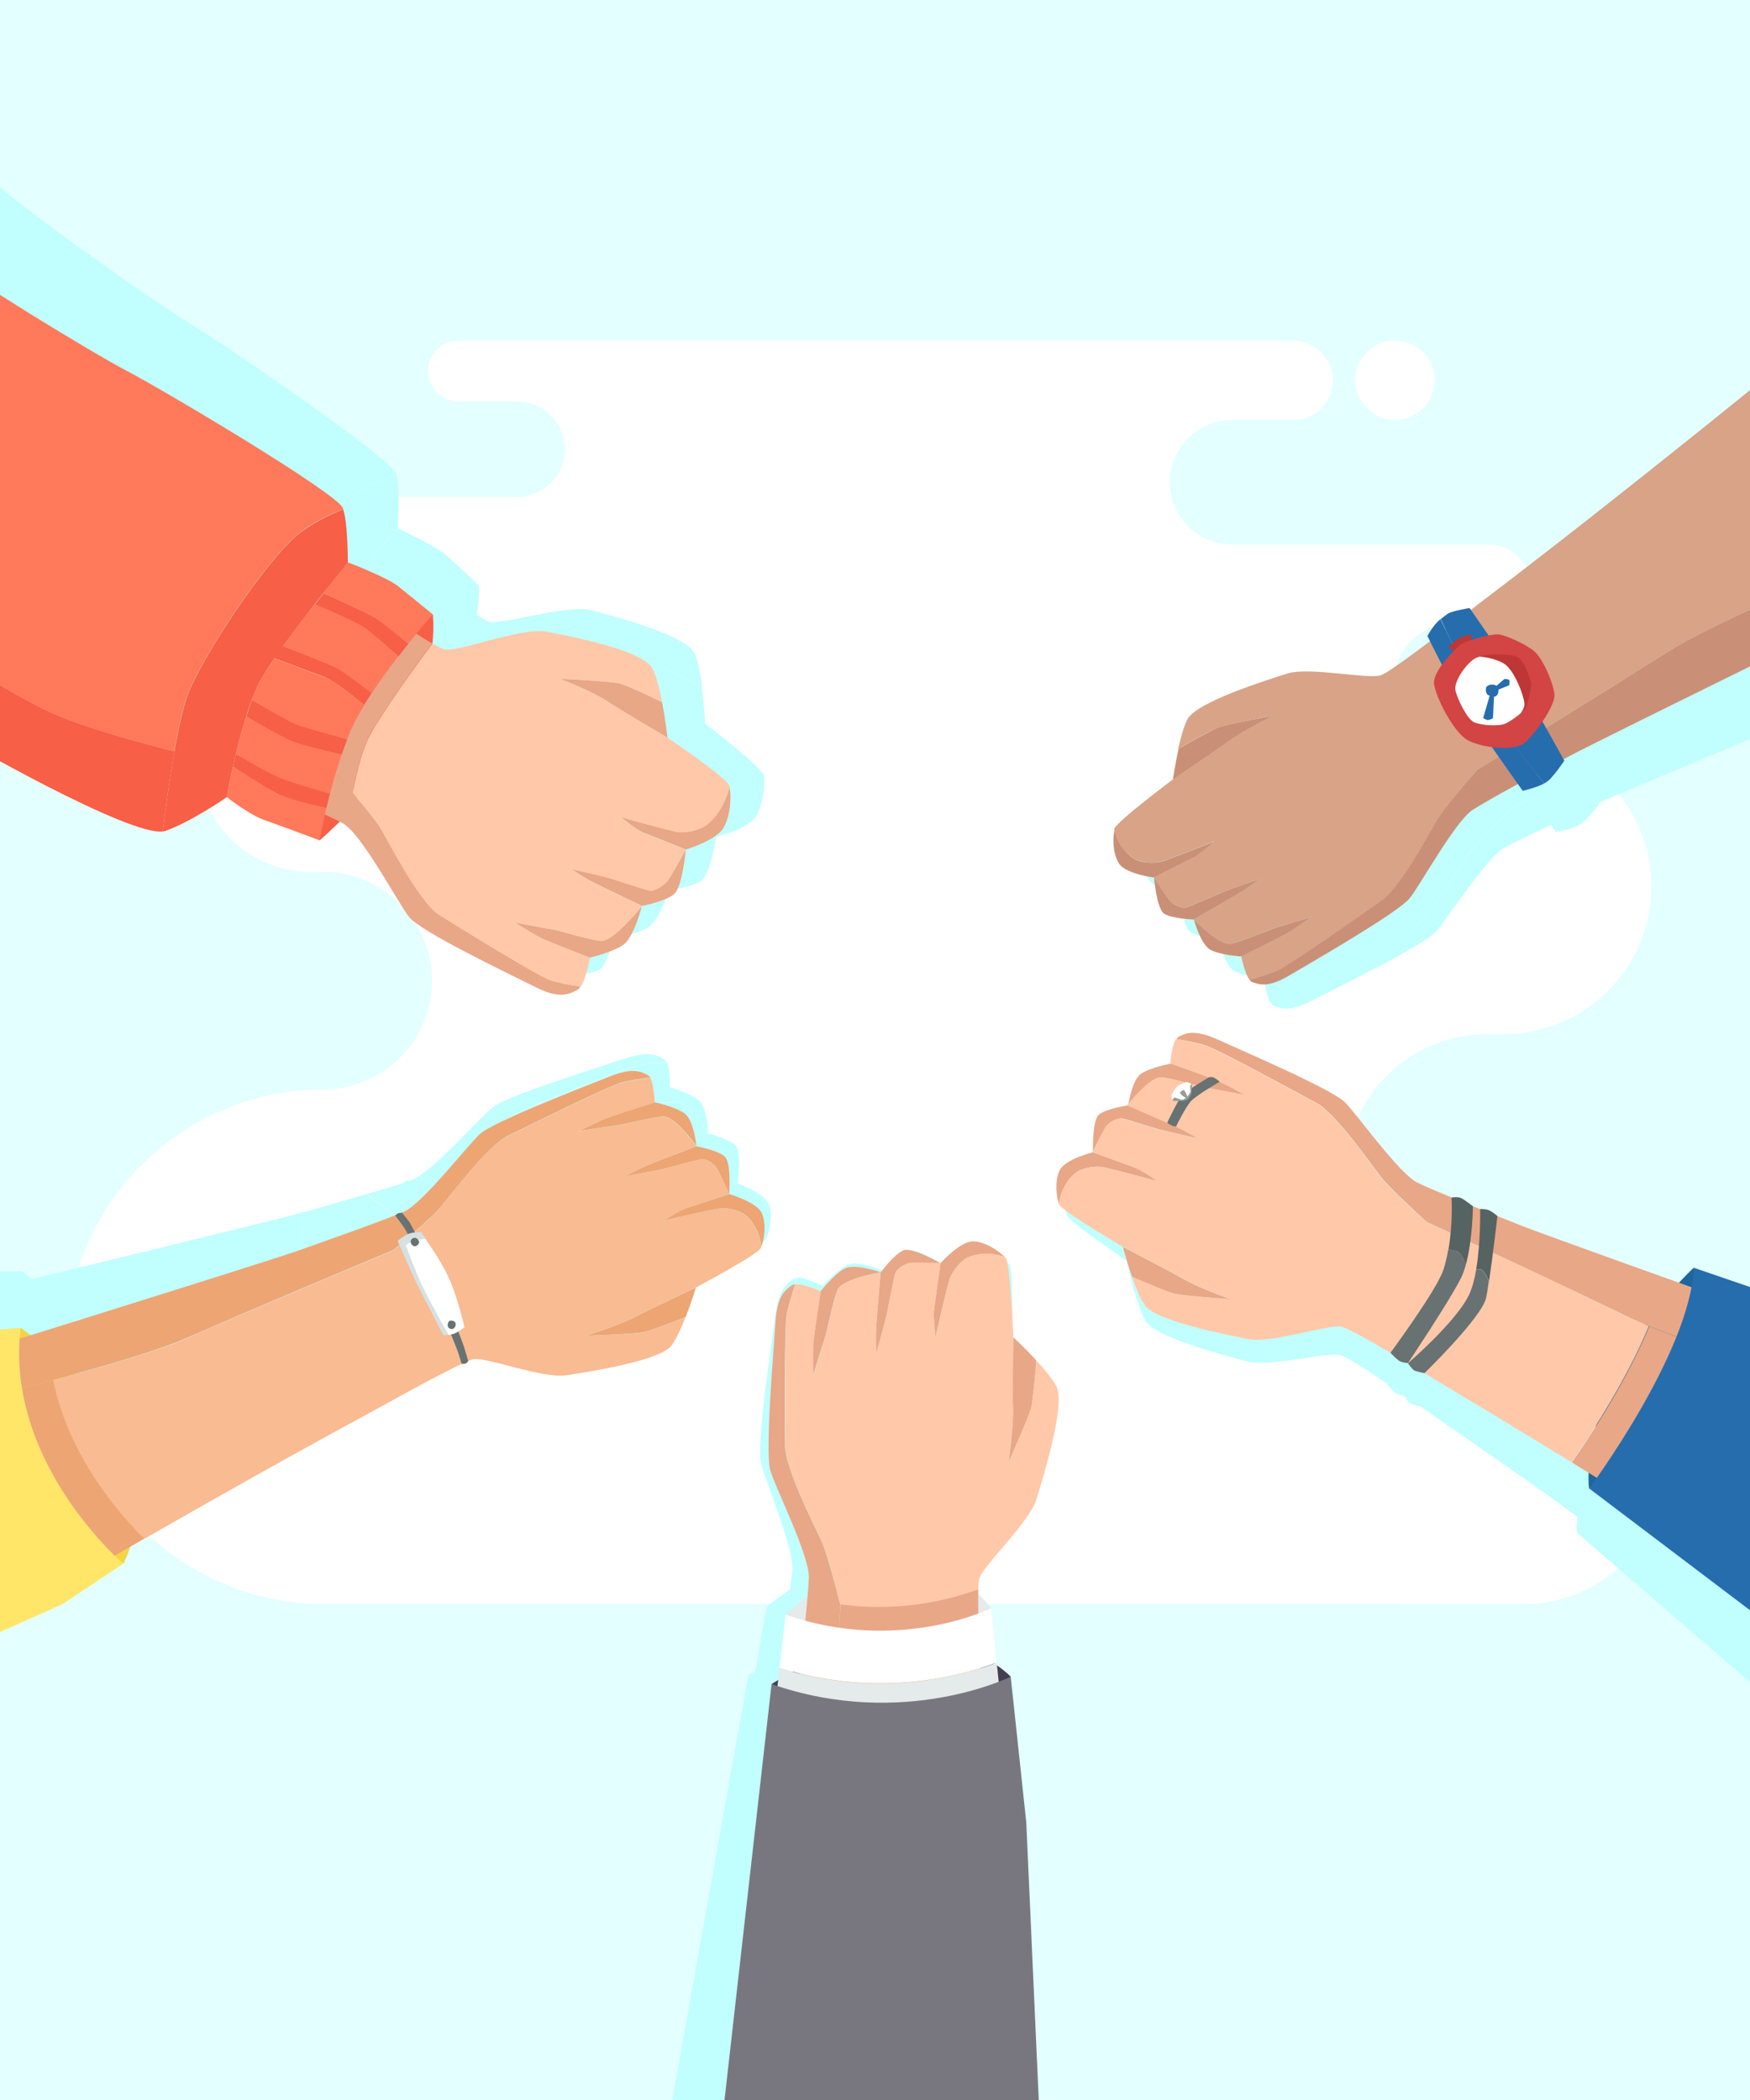 <?xml version="1.0" encoding="utf-8"?>
<!-- Generator: Adobe Illustrator 22.0.1, SVG Export Plug-In . SVG Version: 6.00 Build 0)  -->
<svg version="1.1" id="Capa_1" xmlns="http://www.w3.org/2000/svg" xmlns:xlink="http://www.w3.org/1999/xlink" x="0px" y="0px"
	 viewBox="0 0 900 1080" style="enable-background:new 0 0 900 1080;" xml:space="preserve">
<rect x="0" y="0" width="900" height="1080" fill="#333333" stroke="none"/>
<style type="text/css">
	.st0{clip-path:url(#SVGID_2_);}
	.st1{fill:#84EEF4;}
	.st2{fill:#F24646;}
	.st3{clip-path:url(#SVGID_2_);fill-rule:evenodd;clip-rule:evenodd;fill:#E3FFFF;}
	.st4{fill-rule:evenodd;clip-rule:evenodd;fill:#FFFFFF;}
	.st5{fill:#C0FFFD;}
	.st6{fill:#F75F46;}
	.st7{fill:#E8A787;}
	.st8{fill:#FFC8A9;}
	.st9{fill:none;}
	.st10{fill:#FF795A;}
	.st11{fill:#C99077;}
	.st12{fill:#D8A387;}
	.st13{fill:#266DAE;}
	.st14{fill:#BF3636;}
	.st15{fill:#D34444;}
	.st16{fill:#FFFFFF;}
	.st17{fill:#1E669B;}
	.st18{fill:#687272;}
	.st19{fill:#566363;}
	.st20{fill:#959E9E;}
	.st21{fill:#F4D345;}
	.st22{fill:#EDA574;}
	.st23{fill:#F9BB91;}
	.st24{fill:#D5E1E2;}
	.st25{fill:#FFE669;}
	.st26{fill:#424051;}
	.st27{fill:#E5EAEA;}
	.st28{fill:#78777F;}
</style>
<g>
	<defs>
		<rect id="SVGID_1_" transform="matrix(-1 -1.224647e-16 1.224647e-16 -1 900 1080)" width="900" height="1080"/>
	</defs>
	<clipPath id="SVGID_2_">
		<use xlink:href="#SVGID_1_"  style="overflow:visible;"/>
	</clipPath>
	<g id="XMLID_1_" class="st0">
		<path id="XMLID_748_" class="st1" d="M472.7,495.3c0,0,19-60.7,64.6-50.1c45.6,10.6,16,142.4-62.5,177.3
			c0,0-111.2-65.8-87.5-143.7C402.5,428.9,467.9,463.2,472.7,495.3z"/>
		<path id="XMLID_286_" class="st2" d="M472.6,505.8c0,0,15.5-49.4,52.7-40.8c37.2,8.6,13.1,116.1-51,144.5
			c0,0-90.7-53.6-71.3-117.1C415.4,451.7,468.7,479.7,472.6,505.8z"/>
	</g>
	<rect x="-137.8" y="-71.2" class="st3" width="1166.6" height="1166.6"/>
	<g class="st0">
		<path class="st4" d="M166.3,824.9c-72.8,0-132.3-59.5-132.3-132.3l0,0c0-72.8,59.5-132.3,132.3-132.3l0,0
			c30.8,0,55.9-25.2,55.9-55.9l0,0c0-30.8-25.2-56-55.9-56h-6.7c-32,0-58.2-26.2-58.2-58.2l0,0c0-32,26.2-58.2,58.2-58.2H180
			c12.5,0,22.6-10.2,22.6-22.6l0,0c0-12.5-10.2-22.6-22.6-22.6h-15c-8.6,0-15.6-7-15.6-15.6l0,0c0-8.6,7-15.6,15.6-15.6h100.9
			c13.5,0,24.6-11.1,24.6-24.6l0,0c0-13.5-11.1-24.6-24.6-24.6h-30.2c-8.6,0-15.6-7-15.6-15.6v0c0-8.6,7-15.6,15.6-15.6h429.4
			c11.2,0,20.4,9.2,20.4,20.4v0c0,11.2-9.2,20.4-20.4,20.4h-31.5c-17.6,0-32,14.4-32,32v0c0,17.6,14.4,32,32,32h132.7
			c11.2,0,20.4,9.2,20.4,20.4l0,0c0,11.2-9.2,20.4-20.4,20.4h-19.6c-16.3,0-29.6,13.3-29.6,29.6l0,0c0,16.3,13.3,29.6,29.6,29.6
			h26.7c41.7,0,75.9,34.2,75.9,75.9l0,0c0,41.7-34.2,75.9-75.9,75.9h-8.7c-40.2,0-73,32.9-73,73l0,0c0,40.2,32.9,73,73,73h18.8
			c40.5,0,73.6,33.1,73.6,73.6l0,0c0,40.5-33.1,73.6-73.6,73.6C574.1,824.9,375.7,824.9,166.3,824.9L166.3,824.9z M717.4,215.9
			c11.3,0,20.4-9.1,20.4-20.4c0-11.3-9.1-20.4-20.4-20.4c-11.3,0-20.4,9.1-20.4,20.4C697,206.7,706.1,215.9,717.4,215.9L717.4,215.9
			z M121.2,286.7c8.6,0,15.6-7,15.6-15.6c0-8.6-7-15.6-15.6-15.6c-8.6,0-15.6,7-15.6,15.6C105.5,279.7,112.5,286.7,121.2,286.7z"/>
	</g>
	<g class="st0">
		<g id="XMLID_343_">
			<g id="XMLID_814_">
				<path id="XMLID_844_" class="st5" d="M246.4,301.3c0,0,0.3,6.7-1.2,14.8c0,0-15.5,32-24.2,47.9c-8.7,16-29.3,40.6-29.3,40.6
					s-7.1,6.1-10.9,8.9c0,0-3.7-36.7,10.2-67C205,316.2,246.4,301.3,246.4,301.3z"/>
				<g id="XMLID_834_">
					<path id="XMLID_843_" class="st5" d="M348.5,450.1c-2.6-0.7-13.9-5.3-18.5-7.1c-4.6-1.8-21-6.5-21-6.5s6.6,5.1,10.7,7.5
						c4.1,2.4,24.3,13.8,24.3,13.8s12.6-1.6,17-5.1c4.4-3.6,7.4-22.4,7.4-22.4s-8.5,13.3-10.4,15.4
						C356.1,447.9,351.1,450.8,348.5,450.1z"/>
					<path id="XMLID_842_" class="st5" d="M321.8,474.3c-4.7-0.8-22.6-7.1-22.6-7.1c-5-1.2-20.9-5.3-20.9-5.3s8,5.9,12.6,8.7
						c4.7,2.8,24.7,11.9,24.7,11.9s12.2-2,17.9-5.7c5.7-3.7,10.6-19,10.6-19C336,466.4,326.5,475.1,321.8,474.3z"/>
					<path id="XMLID_841_" class="st5" d="M287.3,496.2c12.1,7.1,17.1,4.1,21,2.5c0.6-0.2,1.1-0.8,1.6-1.5
						c-5.2-1.2-11.6-2.8-15.1-4.3c-6.6-2.7-45.5-30.5-54.9-37.2c-9.4-6.7-23.2-38.4-26.7-45.6c-3.4-7.1-18.2-25.9-24.8-34.4
						c-4.7-6-23.8-23.8-36.5-35.3c-8.9,20-10.5,37.1-10.5,37.1s42.8,21.9,52.1,27.9c9.3,5.9,25.3,42.1,30.9,50.2
						C229.8,463.9,275.1,489.1,287.3,496.2z"/>
					<path id="XMLID_840_" class="st5" d="M380.1,418.2c-3.1,2.1-10.5,4.2-16.2,2.6c-5.6-1.6-27.8-9.3-27.8-9.3s7.8,7.3,11.2,8.8
						c3.5,1.6,21,10,21,10s16-3.6,20.3-10.2c4-6.3,4.8-16.1,4.2-20.5C389.9,409.7,383.2,416,380.1,418.2z"/>
					<path id="XMLID_839_" class="st5" d="M309.5,338.4c0,0,16.5,7.7,23.4,13c6.9,5.3,29.8,20.8,29.8,20.8s-0.5-9-1.7-18.4
						c-8.4-4.7-18.4-10.2-21.6-11.1C333.6,341.1,309.5,338.4,309.5,338.4z"/>
					<g id="XMLID_835_">
						<path id="XMLID_838_" class="st5" d="M208,297.6c0.2-0.3,2.9-2.2,6.5-4.8c-8.1-6.4-14.3-11.5-14.3-11.5s-23.3,17.3-39.9,43.2
							c-3.4,5.4-6.2,10.8-8.6,16c6.3,5.7,14.2,12.9,21.1,19.5C189.5,330.5,207.6,298.3,208,297.6z"/>
						<path id="XMLID_837_" class="st5" d="M199.3,390.1c5.9,7.8,11.8,15.9,13.8,20.1c3.4,7.1,17.2,38.8,26.7,45.6
							c9.4,6.7,48.3,34.4,54.9,37.2c3.5,1.5,9.9,3.1,15.1,4.3c3.2-4.1,5.8-14.7,5.8-14.7s-20.1-9.1-24.7-11.9
							c-4.7-2.8-12.6-8.7-12.6-8.7s15.9,4.1,20.9,5.3c0,0,17.8,6.3,22.6,7.1c4.7,0.8,14.3-8,22.3-16.5c0,0-20.2-11.3-24.3-13.8
							c-4.1-2.4-10.7-7.5-10.7-7.5s16.4,4.8,21,6.5c4.6,1.8,15.9,6.4,18.5,7.1c2.6,0.7,7.5-2.2,9.5-4.4c1.9-2.1,10.4-15.4,10.4-15.4
							s-17.6-8.4-21-10c-3.5-1.6-11.2-8.8-11.2-8.8s22.1,7.8,27.8,9.3c5.6,1.6,13-0.5,16.2-2.6c3.1-2.1,9.8-8.4,12.8-18.6
							c0-0.2,0-0.5-0.1-0.7c-0.8-4.1-30.1-26.7-30.1-26.7s-22.9-15.5-29.8-20.8c-6.9-5.3-23.4-13-23.4-13s24.1,2.7,29.9,4.3
							c3.2,0.9,13.2,6.4,21.6,11.1c-0.9-6.6-2.1-13.5-3.8-17.5c-4.1-9.8-41.6-19.5-53.5-22.6c-12-3.1-45.7,7.7-52.4,5.9
							c-1.1-0.3-3.3-1.6-6.2-3.5c-10.3,12.2-27.7,33.3-34.9,44.5C206.4,366.7,202.6,378.2,199.3,390.1z"/>
						<path id="XMLID_836_" class="st5" d="M172.9,360.1c7,6.7,13,12.7,15.4,15.7c2.7,3.5,6.9,8.8,11,14.3
							c3.3-11.9,7.1-23.4,11.1-29.6c7.2-11.2,24.6-32.3,34.9-44.5c-7.8-5.3-20.7-15.3-30.7-23.2c-3.7,2.6-6.3,4.4-6.5,4.8
							C207.6,298.3,189.5,330.5,172.9,360.1z"/>
					</g>
				</g>
				<g id="XMLID_815_">
					<g id="XMLID_820_">
						<path id="XMLID_833_" class="st5" d="M184,283l-3.8,5.9c0,0,2.5,1.3,6,3.1c1.7-1.9,3.3-3.7,4.8-5.4
							C186.9,284.5,184,283,184,283z"/>
						<path id="XMLID_832_" class="st5" d="M159.5,308.6l-4.1,6.3c0,0,3.5,1.6,8.2,3.7c1.5-1.9,3.1-3.9,4.8-5.9
							C163.3,310.3,159.5,308.6,159.5,308.6z"/>
						<path id="XMLID_831_" class="st5" d="M144.7,334.8l-3.2,8.7c0,0,2.3,1.6,5.7,3.9c1.1-2.9,2.3-5.7,3.5-8.4
							C147.2,336.6,144.7,334.8,144.7,334.8z"/>
						<path id="XMLID_830_" class="st5" d="M133.1,361.2l-0.6,7c0,0,2.7,2,6.4,4.7c0.6-2,1.2-4.1,1.9-6.3
							C136.3,363.4,133.1,361.2,133.1,361.2z"/>
						<path id="XMLID_829_" class="st5" d="M216.6,301c3.4,2.4,11,9.5,16.3,14.5c7.7-8.4,13.6-14.2,13.6-14.2s-11-10.4-16.7-15.5
							c-5.7-5.1-25.1-14-25.1-14s-5.9,6.3-13.6,14.9C199.4,291.1,212.8,298.3,216.6,301z"/>
						<path id="XMLID_828_" class="st5" d="M153.5,401.4c7.9,3.3,27.3,12.1,27.3,12.1s1.7-6.9,4.6-16.4c-8.9-2.6-21.1-6.5-25.6-9.4
							c-4.6-3-14.5-10.1-21.1-14.9c-2.6,8.9-4.2,15.4-4.2,15.4S145.6,398.1,153.5,401.4z"/>
						<path id="XMLID_827_" class="st5" d="M169.9,361.7c3.9,1.9,15.4,5.5,25,8.4c1.1-2.6,2.2-5.2,3.4-7.7
							c-8.2-2.8-19.9-6.9-24.2-8.7c-4.6-2-16.2-9.7-23.4-14.7c-1.2,2.6-2.4,5.5-3.5,8.4C154.1,352,165.2,359.4,169.9,361.7z"/>
						<path id="XMLID_826_" class="st5" d="M163.3,380.6c5.4,2.6,16.5,6.6,24.3,9.4c2.1-6.3,4.5-13.2,7.3-19.8
							c-9.5-2.9-21-6.5-25-8.4c-4.8-2.3-15.9-9.7-22.7-14.3c-2.4,6.3-4.7,13-6.6,19.1C147.7,371.3,157.9,378,163.3,380.6z"/>
						<path id="XMLID_825_" class="st5" d="M227.3,321.6c1.9-2.2,3.8-4.2,5.5-6.2c-5.3-5-12.9-12.1-16.3-14.5
							c-3.7-2.7-17.2-9.9-25.6-14.3c-1.5,1.7-3.1,3.5-4.8,5.4c7.2,3.7,18.9,9.8,22.6,12.2C212.2,306.5,221.1,315.3,227.3,321.6z"/>
						<path id="XMLID_824_" class="st5" d="M185.4,397.1c0.7-2.2,1.4-4.6,2.2-7.1c-7.8-2.8-18.9-6.8-24.3-9.4
							c-5.4-2.6-15.6-9.3-22.6-14.1c-0.7,2.2-1.3,4.3-1.9,6.3c6.5,4.8,16.4,11.9,21.1,14.9C164.2,390.5,176.4,394.4,185.4,397.1z"/>
						<path id="XMLID_823_" class="st5" d="M212.4,339.7c4.7-6.2,10-12.5,14.9-18.1c-6.2-6.3-15.1-15.2-18.5-17.4
							c-3.7-2.4-15.4-8.5-22.6-12.2c-5.8,6.6-12.2,13.9-17.8,20.6c9.6,4.4,24,11.2,27.5,13.4C199.3,328.2,207.2,335.1,212.4,339.7z"
							/>
						<path id="XMLID_822_" class="st5" d="M174.1,353.7c4.3,1.8,16,5.9,24.2,8.7c1.4-2.9,2.8-5.6,4.2-8.2c1.6-2.8,3.6-5.8,5.7-8.9
							c-6.3-5.8-15.2-13.7-19-15.3c-4-1.7-17-7.5-25.6-11.5c-2.9,3.7-5.4,7-7.2,9.7c-1.9,2.9-3.8,6.6-5.7,10.7
							C157.9,344,169.5,351.7,174.1,353.7z"/>
						<path id="XMLID_821_" class="st5" d="M208.2,345.4c1.3-1.9,2.7-3.8,4.2-5.7c-5.2-4.6-13.1-11.5-16.5-13.7
							c-3.4-2.2-17.8-8.9-27.5-13.4c-1.7,2-3.3,4-4.8,5.9c8.7,3.9,21.7,9.8,25.6,11.5C193,331.7,201.9,339.6,208.2,345.4z"/>
					</g>
					<path id="XMLID_819_" class="st5" d="M118.4,333.5c-6.4,13.4-13.8,49.1-17.8,70.2c0.4,0,0.9-0.1,1.2-0.2
						c14.2-4.1,32.8-15.3,32.8-15.3s10.5-42.8,21.8-59.8c11.3-17.1,48.2-56.6,48.2-56.6s1.4-19.5-0.7-27.5
						c-8.4,2.8-17.3,6.6-24.2,11.6C161.7,269.1,127.7,314,118.4,333.5z"/>
					<g id="XMLID_816_">
						<path id="XMLID_818_" class="st5" d="M53.8,342.3c17.1,7.9,40.9,15.9,55.4,20.6c3-12.2,6.1-23.2,9.1-29.4
							c9.3-19.5,43.3-64.4,61.4-77.7c6.9-5,15.8-8.8,24.2-11.6c0-0.1-0.1-0.3-0.1-0.4c-2.2-7.8-87.7-66.2-105.7-77.2
							c-18.1-11-78-53-100-71.9c0,0-59,77.1-73.3,102.1c-3.6,6.3-6.2,14.1-8.1,22.1c12.5,18.9,30.3,44.7,40.4,54
							C-26.2,288.4,27.5,330.3,53.8,342.3z"/>
						<path id="XMLID_817_" class="st5" d="M-15.1,339.3c18,13.1,98.5,65.5,115.7,64.4c2.1-11.3,5.3-26.7,8.7-40.7
							c-14.5-4.7-38.3-12.7-55.4-20.6c-26.3-12.1-80-53.9-96.7-69.4c-10.1-9.3-27.8-35.1-40.4-54c-5.6,23.8-5,50.3-5,50.3
							S-33.6,325.8-15.1,339.3z"/>
					</g>
				</g>
			</g>
			<g id="XMLID_783_">
				<g id="XMLID_805_">
					<path id="XMLID_813_" class="st5" d="M623.7,476.5c2.5-0.6,13.6-4.8,18.1-6.3c4.5-1.6,20.4-5.9,20.4-5.9s-6.8,4.5-11,6.6
						c-4.1,2.1-24.4,12.1-24.4,12.1s-11.5-1.1-15.1-4c-3.6-2.9-3.9-18.9-3.9-18.9s6.2,11.1,7.7,12.9
						C617,474.7,621.2,477.1,623.7,476.5z"/>
					<path id="XMLID_812_" class="st5" d="M645.4,496.6c4.5-0.7,21.9-6.4,21.9-6.4c4.8-1.1,20.1-4.8,20.1-4.8s-8.2,5.1-12.9,7.6
						c-4.7,2.4-24.5,10.5-24.5,10.5S639,502,634.2,499c-4.8-3.1-7.3-16-7.3-16C633.2,490.1,640.9,497.3,645.4,496.6z"/>
					<g id="XMLID_809_">
						<polygon id="XMLID_811_" class="st5" points="777.3,415.7 777.3,415.7 777.3,415.7 						"/>
						<path id="XMLID_810_" class="st5" d="M654.9,517.1c3.3,1.3,7.6,3.8,19.8-2.5c12.2-6.3,57.6-28.4,63.8-35.5
							c6.2-7,25.9-38,35.3-43.2c3.7-2.1,12.6-6.4,22.1-10.8c14.4-6.8,30-13.8,30-13.8c16.2-7.4,198.1-82.4,198.1-82.4
							s-2-8.9-5.2-20.7c-45.8,15.4-114.9,39.5-139.7,53.1c-16.2,8.9-36.7,19.9-55.1,29.7c-6.2,3.3-12.2,6.5-17.7,9.4
							c-16.8,8.9-28.9,15.2-28.9,15.2l0,0c-8,8.1-19.1,19.6-22.5,24.5c-4.1,6.1-21.1,33.3-30.7,39.2c-9.6,5.9-49.4,30.1-55.9,32.6
							c-3.4,1.3-9.6,2.8-14.6,3.9C653.9,516.5,654.4,516.9,654.9,517.1z"/>
					</g>
					<path id="XMLID_808_" class="st5" d="M598.5,450c2.6,1.8,9.2,3.3,14.7,1.9c5.5-1.4,27.1-8.4,27.1-8.4s-8.2,6.3-11.6,7.7
						c-3.4,1.4-20.9,8.9-20.9,8.9s-14.4-2.8-17.5-8.3c-2.9-5.3-2.4-13.6-1.2-17.4C590.5,443,595.9,448.2,598.5,450z"/>
					<path id="XMLID_807_" class="st5" d="M674.6,380.9c0,0-16.3,6.9-23.4,11.4c-7.1,4.6-30.4,18.2-30.4,18.2s1.6-7.6,4-15.7
						c8.4-4.2,18.4-9,21.5-9.8C651.8,383.6,674.6,380.9,674.6,380.9z"/>
					<path id="XMLID_806_" class="st5" d="M754.8,440.2c-4.1,6.1-21.1,33.3-30.7,39.2c-9.6,5.9-49.4,30.1-55.9,32.6
						c-3.4,1.3-9.6,2.8-14.6,3.9c-2.4-3.4-3.5-12.4-3.5-12.4s19.9-8.1,24.5-10.5c4.7-2.4,12.9-7.6,12.9-7.6s-15.3,3.8-20.1,4.8
						c0,0-17.4,5.7-21.9,6.4c-4.5,0.7-12.2-6.5-18.6-13.6c0,0,20.3-10,24.4-12.1c4.1-2.1,11-6.6,11-6.6s-15.9,4.3-20.4,5.9
						c-4.5,1.6-15.6,5.7-18.1,6.3c-2.5,0.6-6.7-1.8-8.2-3.6c-1.5-1.8-7.7-12.9-7.7-12.9s17.4-7.5,20.9-8.9
						c3.4-1.4,11.6-7.7,11.6-7.7s-21.6,7-27.1,8.4c-5.5,1.4-12.1-0.2-14.7-1.9c-2.6-1.8-8-7-9.5-15.6c0.1-0.2,0.1-0.4,0.2-0.6
						c1.3-3.5,31.5-23.2,31.5-23.2s23.3-13.6,30.4-18.2c7.1-4.6,23.4-11.4,23.4-11.4s-22.8,2.7-28.4,4.2c-3.1,0.8-13.1,5.6-21.5,9.8
						c1.7-5.6,3.7-11.5,5.8-15c5.1-8.4,41.2-17.3,52.7-20.1c11.5-2.8,41.5,5.7,47.9,4c1.1-0.3,3.3-1.4,6.2-3.1
						c8-4.6,21.2-13.4,31.6-20.3c8.4-5.6,14.7-10,14.7-10c79.6-52.6,177.6-122.9,177.6-122.9s33.6,37.3,43.5,58.7
						c5.3,11.4,10.4,28.5,14.1,42c-45.8,15.4-114.9,39.5-139.7,53.1c-16.2,8.9-36.7,19.9-55.1,29.7c-6.2,3.3-12.2,6.5-17.7,9.4
						c-16.8,8.9-28.9,15.2-28.9,15.2c-2.2,2.2-4.6,4.7-7,7.2C763.8,429.6,757.2,436.6,754.8,440.2z"/>
				</g>
				<g id="XMLID_784_">
					<g id="XMLID_798_">
						<path id="XMLID_802_" class="st5" d="M782,379.7c5.8,11.1,22,34.7,29.2,45c0.6-0.3,1.1-0.5,1.5-0.8c3.2-1.9,9.6-10.2,9.6-10.2
							s-16.6-35.2-21.9-44.8c-5.3-9.6-21.7-36.7-21.7-36.7s-8.7,0.9-11.1,2.1c-0.7,0.4-2.6,1.7-4,2.6
							C767.9,348,776.4,368.9,782,379.7z"/>
						<path id="XMLID_799_" class="st5" d="M773.6,384c5.6,10.4,26.4,43.8,26.4,43.8s7.5-1.2,11.3-3.1c-7.2-10.3-23.4-33.9-29.2-45
							c-5.6-10.8-14.1-31.7-18.6-42.7c-3.6,2.3-7.3,8.1-7.3,8.1S767.9,373.6,773.6,384z"/>
					</g>
					<g id="XMLID_785_">
						<path id="XMLID_797_" class="st5" d="M778.5,349.4l0.2-3.5c0,0-4.4,0.6-6.9,1.7c-2.5,1.2-5.3,4.2-5.3,4.2l3.4,2.8L778.5,349.4
							z"/>
						<g id="XMLID_786_">
							<path id="XMLID_796_" class="st5" d="M793.1,346.8c3.6,0.8,12,5.2,16.7,9.2c4.7,3.9,9.3,17.3,9.5,23.3
								c0.2,6-11.7,20.3-17.3,24.1c-5.6,3.8-21.7,1-28.8-3.6c-7.1-4.6-15.1-23.8-15.3-30.2c-0.2-6.4,11.9-17,14.4-18.8
								C774.8,348.9,789.5,346,793.1,346.8z"/>
							<g id="XMLID_793_">
								<path id="XMLID_795_" class="st5" d="M794.8,362.1c4.6,3.5,9,17,8.8,21.4c-0.1,1.3-0.9,2.9-2.2,4.4c1-0.8,1.9-1.6,2.4-2.1
									c1.5-1.8,4.3-11.1,4-13.1c-0.3-2-2.7-12.1-6.4-13.9c-3.2-1.6-13.3-2.6-19.3-1.3C786.6,358,791.9,359.9,794.8,362.1z"/>
								<path id="XMLID_794_" class="st5" d="M768.7,373.9c0.5,4.3,5.1,15.5,8.6,17.2c3.5,1.7,12.6,3.1,16.3,1.6
									c2.5-1,5.6-3,7.9-4.7c1.2-1.5,2.1-3.1,2.2-4.4c0.2-4.4-4.2-17.9-8.8-21.4c-2.9-2.2-8.1-4.1-12.7-4.7c-1,0.2-2,0.5-2.7,0.9
									C774.6,361.1,768.2,369.5,768.7,373.9z"/>
							</g>
							<path id="XMLID_790_" class="st5" d="M787.1,372.3c1.4-0.1,2.8,0.3,3.4,1.7c0.6,1.4,0.1,3.7-1.2,4.3
								c-1.3,0.7-3.9-0.5-4.6-1.3c-0.6-0.8-0.7-3.1,0-3.8C785.4,372.6,786.4,372.3,787.1,372.3z"/>
							<path id="XMLID_787_" class="st5" d="M788.4,374.1l5.8-4.4c0,0,2,0.1,2.4,0.7c0.4,0.5-0.1,2.7-0.1,2.7l-7.9,2.6l-1.6,13.8
								c0,0-1.5,0.7-2.4,0.8c-1,0.1-2.5-1.3-2.5-1.3l5.3-14.5L788.4,374.1z"/>
						</g>
					</g>
				</g>
			</g>
			<g id="XMLID_746_">
				<path id="XMLID_782_" class="st5" d="M810.9,788.1c0,0-3.5-54.4,61-109.8l35.6,32.7L810.9,788.1z"/>
				<g id="XMLID_750_">
					<g id="XMLID_768_">
						<path id="XMLID_781_" class="st5" d="M583.6,582.7c2.5,0.7,13.6,5,18,6.6s20.3,6.2,20.3,6.2s-6.8-4.6-10.9-6.8
							c-4.1-2.2-24.2-12.5-24.2-12.5s-11.5,0.9-15.2,3.8c-3.7,2.9-4.2,18.9-4.2,18.9s6.3-11,7.9-12.8
							C576.9,584.4,581.1,582.1,583.6,582.7z"/>
						<path id="XMLID_780_" class="st5" d="M605.7,563c4.5,0.8,21.8,6.7,21.8,6.7c4.8,1.1,20.1,5.1,20.1,5.1s-8.1-5.3-12.8-7.8
							c-4.7-2.5-24.4-10.9-24.4-10.9s-11.1,1.3-15.9,4.3c-4.8,3-7.6,15.9-7.6,15.9C593.3,569.3,601.2,562.2,605.7,563z"/>
						<g id="XMLID_774_">
							<polygon id="XMLID_779_" class="st5" points="736.3,645.8 736.3,645.8 736.3,645.8 							"/>
							<path id="XMLID_778_" class="st5" d="M784.8,650.9c0,0,0.3,8.6-2.2,20.2c18.2,10,38.6,21.4,54.6,30.5
								c24.6,14.1,93.3,39.2,138.9,55.2c3.3-11.7,5.5-20.6,5.5-20.6S800.9,658.6,784.8,650.9z"/>
							<path id="XMLID_777_" class="st5" d="M733.1,625.6c-9.3-5.4-28.5-36.6-34.6-43.7c-6.1-7.1-51.2-30-63.3-36.4
								c-12.1-6.4-16.4-4.1-19.8-2.8c-0.5,0.2-0.9,0.6-1.3,1.2c5,1.2,11.1,2.8,14.6,4.1c6.4,2.5,45.9,27.4,55.4,33.4
								c9.6,6,26.1,33.5,30.2,39.6c3.3,5,14.2,16.6,22.1,24.8l18.7-9.2C745.6,632.1,736.8,627.7,733.1,625.6z"/>
							<path id="XMLID_776_" class="st5" d="M784.8,650.9c0,0-15.5-7.3-29.8-14.3l-18.7,9.2l0,0c0,0,12,6.5,28.7,15.6L784.8,650.9z"
								/>
							<path id="XMLID_775_" class="st5" d="M782.6,671.1c2.5-11.6,2.2-20.2,2.2-20.2L765,661.4
								C770.4,664.4,776.4,667.7,782.6,671.1z"/>
						</g>
						<path id="XMLID_773_" class="st5" d="M558.1,608.9c2.6-1.7,9.3-3.2,14.7-1.7c5.4,1.5,26.9,8.8,26.9,8.8s-8.1-6.4-11.5-7.9
							c-3.4-1.4-20.7-9.2-20.7-9.2s-14.5,2.6-17.6,8c-3,5.2-2.6,13.5-1.5,17.3C549.9,615.8,555.4,610.7,558.1,608.9z"/>
						<path id="XMLID_772_" class="st5" d="M633.1,679.1c0,0-16.2-7.1-23.3-11.8c-7.1-4.7-30.2-18.6-30.2-18.6s1.5,7.7,3.7,15.7
							c8.3,4.3,18.3,9.3,21.4,10.1C610.4,676,633.1,679.1,633.1,679.1z"/>
						<g id="XMLID_769_">
							<path id="XMLID_771_" class="st5" d="M558.1,608.9c-2.6,1.7-8.1,6.9-9.7,15.4c0.1,0.2,0.1,0.4,0.2,0.6
								c1.2,3.5,31.1,23.7,31.1,23.7s23.1,13.9,30.2,18.6c7.1,4.7,23.3,11.8,23.3,11.8s-22.7-3-28.3-4.6
								c-3.1-0.9-13.1-5.8-21.4-10.1c1.6,5.7,3.5,11.5,5.6,15c5,8.5,40.9,17.9,52.4,20.9c11.5,3,41.6-5.1,48-3.3
								c1.1,0.3,3.3,1.5,6.1,3.2c7.9,4.7,21,13.7,31.3,20.7c8.3,5.7,14.6,10.2,14.6,10.2c20,13.7,41.2,28.5,61.6,43
								c9.2-11.5,30.5-39.3,44.3-67.3c-3.8-1.8-7.2-3.6-10-5.2c-16-9.2-36.4-20.5-54.6-30.5c-6.2-3.4-12.1-6.7-17.6-9.7
								c-16.7-9.1-28.6-15.6-28.7-15.6c-2.2-2.2-4.5-4.7-6.9-7.3c-6.4-6.8-12.8-13.9-15.2-17.6c-4-6.2-20.6-33.6-30.2-39.6
								c-9.6-6-49-30.9-55.4-33.4c-3.4-1.4-9.6-2.9-14.6-4.1c-2.5,3.4-3.6,12.3-3.6,12.3s19.7,8.4,24.4,10.9
								c4.7,2.5,12.8,7.8,12.8,7.8s-15.3-4-20.1-5.1c0,0-17.3-6-21.8-6.7c-4.5-0.8-12.3,6.3-18.8,13.4c0,0,20.1,10.3,24.2,12.5
								c4.1,2.2,10.9,6.8,10.9,6.8s-15.8-4.6-20.3-6.2c-4.5-1.6-15.5-5.9-18-6.6c-2.5-0.7-6.7,1.7-8.3,3.4
								c-1.5,1.8-7.9,12.8-7.9,12.8s17.3,7.7,20.7,9.2c3.4,1.4,11.5,7.9,11.5,7.9s-21.5-7.3-26.9-8.8
								C567.3,605.7,560.7,607.2,558.1,608.9z"/>
							<path id="XMLID_770_" class="st5" d="M802.9,774.1c60.1,42.6,114.1,82.6,114.1,82.6s34.1-36.8,44.4-58.1
								c5.5-11.4,10.9-28.4,14.7-41.8c-40.4-14.2-99-35.6-128.9-50C833.5,734.8,812.2,762.6,802.9,774.1z"/>
						</g>
					</g>
					<g id="XMLID_755_">
						<path id="XMLID_767_" class="st5" d="M760.2,671.8c-2.3,0.1-4.6,0.8-4.6,0.8s-0.2-1.5-0.6-3.4c-0.9,2.5-1.8,4.8-3,6.7
							c-6.8,11.7-29.9,41.7-29.9,41.7s26.4-19.9,33.7-33.3C757.6,681.1,759.1,676.6,760.2,671.8z"/>
						<g id="XMLID_762_">
							<path id="XMLID_766_" class="st5" d="M723.3,649.6l-3.4,6.1c0,0,1.4,0.2,3.1,0.6c1-2.1,2-4.4,3-6.7
								C724.5,649.6,723.3,649.6,723.3,649.6z"/>
							<path id="XMLID_765_" class="st5" d="M715.6,664.2l-5.8,9.2c0,0,0.4,1.8,1,3.8c2.1-2.9,4-5.8,5.7-8.4
								C715.9,666.4,715.6,664.2,715.6,664.2z"/>
							<path id="XMLID_764_" class="st5" d="M706.8,676.9l-5.3,8c0,0,0.6,1.4,1.5,3.1c1.7-2.3,3.5-4.8,5.4-7.4
								C707.5,678.7,706.8,676.9,706.8,676.9z"/>
							<path id="XMLID_763_" class="st5" d="M719.9,663.1c0.5-1,1.1-2.2,1.7-3.6c-1.2-0.3-2.1-0.5-2.1-0.5l-1.8,3.6
								c0,0,0.3,1.3,0.8,3C719,664.6,719.5,663.8,719.9,663.1z"/>
						</g>
						<g id="XMLID_760_">
							<path id="XMLID_761_" class="st5" d="M733.7,631.9c-0.7-0.1-1.1-0.2-1.1-0.2l-2.1,2.9l-1.2,3.6c0.4,0.1,1,0.2,1.6,0.3
								C732,636.1,732.9,633.8,733.7,631.9z"/>
						</g>
						<path id="XMLID_759_" class="st5" d="M755,669.3c-0.6-2.7-1.8-6.2-3.9-7.2c-1.7-0.8-3.3-1.2-4.6-1.3c-0.8,3.5-1.9,7-3.2,10.2
							c-4.1,10.2-29.9,40.8-29.9,40.8s2.5,3.2,4.1,4.4c1.6,1.2,4.5,1.5,4.5,1.5s23.1-30.1,29.9-41.7
							C753.1,674.1,754.1,671.8,755,669.3z"/>
						<path id="XMLID_758_" class="st5" d="M755,669.3c4.4-12.5,5.6-30,5.6-30s-4.1-3.8-5.9-4.7c-1.8-0.9-4.8-0.5-4.8-0.5
							s-0.1,13.3-3.3,26.7c1.2,0.2,2.9,0.5,4.6,1.3C753.2,663.1,754.4,666.6,755,669.3z"/>
						<path id="XMLID_757_" class="st5" d="M768.2,641.7c-1.7-0.6-4-0.6-4-0.6s-0.6,16.7-4,30.7c0.8,0,1.6,0,2.3,0.3
							c1.3,0.4,2.8,3.4,3.9,6.3c2.9-13.1,6.5-33.2,6.5-33.2S769.9,642.4,768.2,641.7z"/>
						<path id="XMLID_756_" class="st5" d="M762.5,672.1c-0.7-0.2-1.5-0.3-2.3-0.3c-1.1,4.8-2.6,9.2-4.4,12.6
							c-7.3,13.4-33.7,33.3-33.7,33.3s2,3.4,3.1,4c1.1,0.6,5,1.6,5,1.6s31.4-26.8,34.1-36.7c0.6-2,1.2-4.9,2-8.2
							C765.3,675.5,763.8,672.5,762.5,672.1z"/>
					</g>
					<path id="XMLID_754_" class="st5" d="M610.9,588.7c0,0,5.6-9.7,8.5-12.6c2.9-2.9,15.4-9,15.4-9s-1.9-1.7-2.9-2.3
						c-1-0.5-2.5-0.3-2.5-0.3s-10.8,5.5-13.6,7.5c-2.8,2-9.4,14.4-9.4,14.4S608.2,588.2,610.9,588.7z"/>
					<g id="XMLID_751_">
						<path id="XMLID_753_" class="st5" d="M610.3,574.5c0.2-0.2,0.9-0.6,0.9-0.6s2.1,1.1,4.1,1.4c0,0,1.4-0.8,1.8-1.1
							c0,0-1.6-1-2.1-1.3c-0.4-0.3-1.2-1.2-1.2-1.2s0.5-0.7,0.8-0.9c0.3-0.2,1.3-0.6,1.3-0.6s0.6,1,0.8,1.4c0.2,0.4,0.8,2.2,0.8,2.2
							s0.8-1,1.1-1.5c0.4-0.5,0.6-1,0.6-1s0.1-2.2,0-3c0,0,0.4-0.6,0.5-0.8c0.1-0.2,0.6-0.6,0.6-0.6l-2.4-1.1c0,0-4.3,0.8-5.7,2.2
							c-1.4,1.4-2.9,4.1-2.9,4.1c0,1,0.3,3.1,0.3,3.1S610.1,574.7,610.3,574.5z"/>
						<path id="XMLID_752_" class="st5" d="M618.5,574.4c0.4-0.5,1.4-2,1.4-2c0.6-3,0.6-5.3,0.6-5.3s-0.5,0.4-0.6,0.6
							c-0.1,0.2-0.5,0.8-0.5,0.8c0.1,0.8,0,3,0,3s-0.3,0.5-0.6,1c-0.3,0.5-1.1,1.5-1.1,1.5s-0.6-1.8-0.8-2.2
							c-0.2-0.4-0.8-1.4-0.8-1.4s-1,0.4-1.3,0.6c-0.3,0.2-0.8,0.9-0.8,0.9s0.7,0.8,1.2,1.2c0.4,0.3,2.1,1.3,2.1,1.3
							c-0.4,0.3-1.8,1.1-1.8,1.1c-2-0.3-4.1-1.4-4.1-1.4s-0.7,0.4-0.9,0.6c-0.2,0.2-0.5,0.9-0.5,0.9c2.2,0.7,6.7,0.5,6.7,0.5
							S618.1,574.9,618.5,574.4z"/>
					</g>
				</g>
				<path id="XMLID_747_" class="st5" d="M1066.6,759.2l-194.7-80.9c-4.7,43.5-61,109.8-61,109.8l89.1,77l80.2,43.9L1066.6,759.2z"
					/>
			</g>
			<g id="XMLID_719_">
				<path id="XMLID_745_" class="st5" d="M56.2,778.2c0,0,38.4-57.5-44.9-124.4l-25.9,61L56.2,778.2z"/>
				<g id="XMLID_721_">
					<g id="XMLID_730_">
						<path id="XMLID_744_" class="st5" d="M366.2,589.8c-2.6,0.2-14.2,2.6-18.9,3.5c-4.7,0.9-21.1,2.7-21.1,2.7s7.4-3.4,11.9-4.8
							c4.4-1.5,26-8.3,26-8.3s11.2,2.8,14.3,6.3c3.1,3.5,1,19.3,1,19.3s-4.4-11.9-5.6-13.9C372.6,592.5,368.8,589.5,366.2,589.8z"/>
						<path id="XMLID_743_" class="st5" d="M347.9,566.6c-4.6,0-22.6,3-22.6,3c-4.9,0.3-20.6,1.7-20.6,1.7s8.9-3.8,13.9-5.5
							c5-1.7,25.9-6.7,25.9-6.7s10.7,3.1,15,6.9s4.8,16.9,4.8,16.9C358.9,574.9,352.4,566.5,347.9,566.6z"/>
						<g id="XMLID_737_">
							<polygon id="XMLID_742_" class="st5" points="205.2,626.3 205.2,626.3 205.2,626.3 							"/>
							<path id="XMLID_741_" class="st5" d="M156.5,623.3c0,0-1.8,8.4-1.2,20.3c-19.7,6.8-41.7,14.6-59,20.9
								c-26.6,9.7-98.6,23-146.2,31.1c-1.3-12.1-2-21.2-2-21.2S139.4,628.1,156.5,623.3z"/>
							<path id="XMLID_740_" class="st5" d="M211.7,606.9c10.1-3.7,34.2-31.3,41.5-37.3c7.2-6,55.5-21,68.5-25.3
								c13-4.3,16.9-1.2,20,0.6c0.4,0.3,0.8,0.8,1.1,1.4c-5.1,0.3-11.4,0.8-15,1.6c-6.8,1.4-49.8,19.3-60.2,23.6
								c-10.4,4.3-31.4,28.6-36.4,34c-4,4.3-16.8,14-26,20.8l-16.9-12.2C198.3,611.3,207.8,608.4,211.7,606.9z"/>
							<path id="XMLID_739_" class="st5" d="M156.5,623.3c0,0,16.5-4.6,31.7-9.1l16.9,12.2l0,0c0,0-12.9,4.4-30.9,10.6L156.5,623.3z
								"/>
							<path id="XMLID_738_" class="st5" d="M155.3,643.5c-0.6-11.8,1.2-20.3,1.2-20.3l17.8,13.7C168.4,639,162,641.2,155.3,643.5z"
								/>
						</g>
						<path id="XMLID_736_" class="st5" d="M387.1,619.9c-2.3-2.1-8.6-4.7-14.2-4.1c-5.6,0.6-28,4.2-28,4.2s9-5,12.6-5.8
							c3.6-0.9,22-5.6,22-5.6s13.8,5,16,10.9c2.1,5.7,0.3,13.8-1.4,17.4C393.9,628,389.4,622,387.1,619.9z"/>
						<path id="XMLID_735_" class="st5" d="M301.3,676.4c0,0,17.2-4.3,24.9-7.7c7.7-3.4,32.9-13.3,32.9-13.3s-2.8,7.3-6.3,14.9
							c-8.9,2.8-19.6,6.1-22.8,6.4C324.2,677.2,301.3,676.4,301.3,676.4z"/>
						<g id="XMLID_731_">
							<path id="XMLID_734_" class="st5" d="M-42.4,739.2c1.3,4.5,3.4,9.7,5.9,15.2l-7.2-19.8C-43.2,736.2-42.8,737.8-42.4,739.2z"
								/>
							<path id="XMLID_733_" class="st5" d="M67.7,766.1c35.8-17.6,79.1-38.5,118.2-56.5c0,0,7-3.4,16.1-7.6
								c11.3-5.3,25.7-11.9,34.3-15.2c3.1-1.2,5.5-2,6.6-2.1c6.6-0.7,34.9,12.4,46.7,11.3c11.8-1,48.8-4.3,55.2-11.8
								c2.6-3.1,5.5-8.6,8-13.9c-8.9,2.8-19.6,6.1-22.8,6.4c-5.8,0.6-28.7-0.2-28.7-0.2s17.2-4.3,24.9-7.7
								c7.7-3.4,32.9-13.3,32.9-13.3s32.9-14.8,34.7-18.1c0.1-0.2,0.2-0.4,0.3-0.6c-0.1-8.7-4.6-14.7-7-16.9
								c-2.3-2.1-8.6-4.7-14.2-4.1c-5.6,0.6-28,4.2-28,4.2s9-5,12.6-5.8c3.6-0.9,22-5.6,22-5.6s-4.4-11.9-5.6-13.9
								c-1.2-2-5-5-7.6-4.8c-2.6,0.2-14.2,2.6-18.9,3.5c-4.7,0.9-21.1,2.7-21.1,2.7s7.4-3.4,11.9-4.8c4.4-1.5,26-8.3,26-8.3
								c-5.2-8-11.7-16.4-16.3-16.3c-4.6,0-22.6,3-22.6,3c-4.9,0.3-20.6,1.7-20.6,1.7s8.9-3.8,13.9-5.5c5-1.7,25.9-6.7,25.9-6.7
								s0.3-9-1.5-12.8c-5.1,0.3-11.4,0.8-15,1.6c-6.8,1.4-49.8,19.3-60.2,23.6c-10.4,4.3-31.4,28.6-36.4,34
								c-2.9,3.2-10.5,9.1-17.9,14.8c-2.8,2.1-5.5,4.2-8,6c0,0-12.9,4.4-30.9,10.6c-5.9,2-12.3,4.3-19,6.6
								c-19.7,6.8-41.7,14.6-59,20.9c-14.1,5.2-41,11.3-70.2,17.2C31.7,722.6,57.6,754.9,67.7,766.1z"/>
							<path id="XMLID_732_" class="st5" d="M-43.6,734.6l7.2,19.8c10.4,22.4,28.1,49.5,28.1,49.5s32.5-16.4,76.1-37.8
								c-10.1-11.2-36-43.5-41.6-84.5c-25.9,5.2-53.6,10.1-76,14C-48.5,707.7-46.5,722.9-43.6,734.6z"/>
						</g>
					</g>
					<g id="XMLID_722_">
						<path id="XMLID_729_" class="st5" d="M231.3,669.4c0,0,2.4,7.5,3.1,9.7c0.7,2.3,1.9,7.6,1.9,7.6s1.2,0.2,2,0
							c0.8-0.2,1.5-1.3,1.5-1.3s-1.2-5.4-1.8-7.7c-0.5-2.2-2.9-9.8-2.9-9.8L231.3,669.4z"/>
						<path id="XMLID_728_" class="st5" d="M214.6,621.6l3.7-0.5c0,0-1.9-4.3-3.6-8.1c-0.8-1.6-3.9-5.8-3.9-5.8s-1.3,0-1.8,0.1
							c-0.5,0.1-1.6,1.1-1.6,1.1s2.6,4.1,3.7,5.8C212.1,615.9,214.6,621.6,214.6,621.6z"/>
						<g id="XMLID_725_">
							<path id="XMLID_727_" class="st5" d="M211.5,624c0,0,3.9,13.6,7.7,22.8c3.3,8,9.7,21.1,11.4,24.6c1-0.1,2.1-0.2,3-0.5
								c2.4-0.7,5.6-2.9,5.6-2.9s-2.6-16-6.7-26.4c-2.8-7.1-7.7-15.6-10.5-20.3c-2.4,0-5.3,0.2-6.3,0.5
								C214.1,622.4,211.5,624,211.5,624z"/>
							<path id="XMLID_726_" class="st5" d="M214.1,618.2c-2.4,0.6-6.6,3.4-6.6,3.4s6.5,18.6,9.4,25.1c2.9,6.5,10.9,24.9,10.9,24.9
								s1.2,0,2.7-0.1c-1.7-3.5-8.1-16.7-11.4-24.6c-3.8-9.3-7.7-22.8-7.7-22.8s2.5-1.7,4.3-2.2c1-0.3,3.9-0.4,6.3-0.5
								c-1.3-2.2-2.2-3.5-2.2-3.5S216.5,617.6,214.1,618.2z"/>
						</g>
						<path id="XMLID_724_" class="st5" d="M230.8,667.8c0.5,0.7,1.7,1.1,2.6,0.6c0.8-0.5,1.4-1.6,1.1-2.8c-0.4-1.2-1.9-1.4-2.8-1.3
							C230.9,664.4,230,666.6,230.8,667.8z"/>
						<path id="XMLID_723_" class="st5" d="M216.2,620.5c-0.9,0-1.9,0.8-1.9,1.8c0,1,0.5,2.1,1.7,2.5c1.2,0.4,2.2-0.8,2.6-1.5
							C219,622.5,217.7,620.5,216.2,620.5z"/>
					</g>
				</g>
				<path id="XMLID_720_" class="st5" d="M56.2,778.2c0,0-57.6-56.1-44.9-124.4l-40.8,0.5l-53.7,21.5l51.2,141.9l55.4-20.6
					L56.2,778.2z"/>
			</g>
			<g id="XMLID_344_">
				<path id="XMLID_718_" class="st5" d="M507.9,865.5c0,0-40.1-49.1-123-4.1l62.1,48.4L507.9,865.5z"/>
				<path id="XMLID_717_" class="st5" d="M500,829.8c0,0-36.3-59.6-105.7-3.5l40.4,51.3L500,829.8z"/>
				<g id="XMLID_690_">
					<g id="XMLID_700_">
						<path id="XMLID_716_" class="st5" d="M461.9,654.8c-0.9,2.5-4,14.6-5.3,19.4c-1.3,4.8-7,21.1-7,21.1s0.2-8.5,0.8-13.4
							c0.6-4.8,4.1-28.2,4.1-28.2s7.8-9.3,12.5-10.6c4.7-1.4,18.6,7.9,18.6,7.9s-13.3-1.3-15.7-1.1
							C467.4,650.1,462.8,652.3,461.9,654.8z"/>
						<path id="XMLID_715_" class="st5" d="M431.6,661.5c-2.1,4.3-7.5,22.7-7.5,22.7c-1.9,4.8-7.8,20.2-7.8,20.2s0.4-10.1,1.1-15.6
							c0.7-5.5,5.5-27.4,5.5-27.4s7.9-8.7,13.3-11c5.5-2.3,18.1,3.2,18.1,3.2C444.5,654.9,433.7,657.2,431.6,661.5z"/>
						<g id="XMLID_709_">
							<polygon id="XMLID_714_" class="st5" points="422.8,823.1 422.8,823.1 422.8,823.1 							"/>
							<path id="XMLID_713_" class="st5" d="M397.7,867.5c0,0,7.1,5.5,18.5,10.4c-2.5,21.6-5.3,45.9-7.2,65.1
								c-3,29.5-23.3,103.2-37.4,151.8c-12-4.2-20.9-7.8-20.9-7.8S394.5,885.8,397.7,867.5z"/>
							<path id="XMLID_712_" class="st5" d="M407.5,808.1c1.1-11.2-13.9-46.5-16.2-56c-2.3-9.5,5.6-61.8,7.5-76
								c1.9-14.2,6.5-16.4,9.6-18.5c0.5-0.3,1.1-0.4,1.8-0.4c-2,5-4.4,11.2-5.3,14.9c-1.7,7-4.5,55.7-5.2,67.5
								c-0.7,11.8,12.6,42.6,15.4,49.8c2.3,5.8,5.5,22.2,7.7,33.9l-19.2,10.4C405.5,822.7,407.1,812.5,407.5,808.1z"/>
							<path id="XMLID_711_" class="st5" d="M397.7,867.5c0,0,3.2-17.6,5.9-34l19.2-10.4l0,0c0,0-1.7,14.2-4.1,33.9L397.7,867.5z"/>
							<path id="XMLID_710_" class="st5" d="M416.2,877.9c-11.4-4.9-18.5-10.4-18.5-10.4l21-10.5
								C417.9,863.5,417.1,870.5,416.2,877.9z"/>
						</g>
						<path id="XMLID_708_" class="st5" d="M499.7,648.9c-3.1,1.2-8.4,5.9-10.4,11.5c-2,5.5-8.8,28.3-8.8,28.3s-0.6-10.8,0.3-14.6
							c0.8-3.8,4.8-23.2,4.8-23.2s11-10.8,17.6-10.1c6.3,0.6,13.1,6,15.7,9.3C510.5,646.2,502.8,647.7,499.7,648.9z"/>
						<path id="XMLID_707_" class="st5" d="M513.8,755.4c0,0,3.8-18.1,4.1-27c0.3-8.9,2.5-37,2.5-37s5.6,5.9,11.1,12.7
							c-1.4,9.7-3.2,21.2-4.4,24.3C525,734.2,513.8,755.4,513.8,755.4z"/>
						<g id="XMLID_701_">
							<path id="XMLID_706_" class="st5" d="M416.1,1107.6c4.8,0.8,10.7,1.2,17,1.3l-21.9-2.3C412.9,1107,414.5,1107.3,416.1,1107.6
								z"/>
							<g id="XMLID_703_">
								<path id="XMLID_705_" class="st5" d="M494.1,819.5c0.2-2.6,0.5-4.5,0.8-5.4c2.4-6.5,27.6-27.2,32-38.8
									c4.4-11.6,18.2-47.9,14-57.3c-1.7-3.9-5.5-9.1-9.4-13.9c-1.4,9.7-3.2,21.2-4.4,24.3c-2.1,5.7-13.3,26.9-13.3,26.9
									s3.8-18.1,4.1-27c0.3-8.9,2.5-37,2.5-37s1-37.7-1.2-40.9c-0.1-0.1-0.3-0.3-0.4-0.5c-8.3-3.9-16-2.3-19-1.1
									c-3.1,1.2-8.4,6-10.4,11.5c-2,5.5-8.8,28.3-8.8,28.3s-0.6-10.8,0.3-14.6c0.8-3.8,4.8-23.2,4.8-23.2s-13.3-1.3-15.7-1.1
									c-2.4,0.2-7,2.4-8,5c-0.9,2.5-4,14.6-5.3,19.4c-1.3,4.8-7,21.1-7,21.1s0.2-8.5,0.8-13.4c0.6-4.8,4.1-28.2,4.1-28.2
									c-9.9,1.2-20.7,3.6-22.8,7.9c-2.1,4.3-7.5,22.7-7.5,22.7c-1.9,4.8-7.8,20.2-7.8,20.2s0.4-10.1,1.1-15.6
									c0.7-5.5,5.5-27.4,5.5-27.4s-8.4-4.4-12.7-4.4c-2,5-4.4,11.2-5.3,14.9c-1.7,7-4.5,55.7-5.2,67.5
									c-0.7,11.8,12.6,42.6,15.4,49.8c1.6,4.2,3.8,14,5.7,23.6c0.7,3.5,1.4,6.9,1.9,10C455.7,829.4,482.7,823.1,494.1,819.5z"/>
								<path id="XMLID_704_" class="st5" d="M418.7,857c-0.8,6.4-1.6,13.5-2.5,20.9c-2.5,21.6-5.3,45.9-7.2,65.1
									c-1.6,15.7-8.1,43.7-15.9,73.9c41.2,13.4,83.3,3.8,98.5-0.6c-0.2-41.7-0.1-92,0.8-137c0,0,0-8.1,0.2-18.6
									c0.2-13,0.6-29.6,1.3-39.2c0.1-0.6,0.1-1.2,0.2-1.8c-11.4,3.5-38.4,9.8-71.3,3.2c0,0.1,0,0.2,0.1,0.3
									C422.8,823.1,421.1,837.3,418.7,857z"/>
							</g>
							<path id="XMLID_702_" class="st5" d="M411.2,1106.6l21.9,2.3c25.8,0.5,59.4-3.8,59.4-3.8s-0.7-38.1-0.9-88.9
								c-15.1,4.4-57.3,14-98.5,0.6c-6.9,26.7-14.9,55.1-21.5,77.9C383.7,1099,398.9,1104,411.2,1106.6z"/>
						</g>
					</g>
				</g>
				<g id="XMLID_347_">
					<path id="XMLID_688_" class="st5" d="M501.1,857.8l-1.1-28c0,0-48.8,20.5-105.7-3.5l-4.8,27C440.4,873,484.9,862.9,501.1,857.8
						z"/>
					<path id="XMLID_687_" class="st5" d="M498.1,1129.7l4.6-235.2l-1.5-36.7c-16.3,5.1-60.8,15.2-111.6-4.5l-45.1,252L498.1,1129.7
						z"/>
				</g>
				<path id="XMLID_346_" class="st5" d="M507.9,865.5c0,0-56.8,23.8-123-4.1l-58.2,324.9l178.9,28.4l5.3-273.9L507.9,865.5z"/>
			</g>
		</g>
		<g id="XMLID_317_">
			<g id="XMLID_234_">
				<path id="XMLID_264_" class="st6" d="M222.6,316c0,0,0.7,6.7-0.2,14.8c0,0-13.4,32.9-21.1,49.4c-7.7,16.5-26.6,42.4-26.6,42.4
					s-6.7,6.5-10.3,9.6c0,0-6.1-36.4,5.9-67.5C182.3,333.6,222.6,316,222.6,316z"/>
				<g id="XMLID_254_">
					<path id="XMLID_263_" class="st7" d="M334.1,458c-2.6-0.5-14.2-4.4-18.9-5.9c-4.7-1.5-21.4-5.2-21.4-5.2s6.9,4.7,11.2,6.8
						c4.3,2.2,25.2,12.2,25.2,12.2s12.5-2.4,16.6-6.2c4.2-3.8,5.9-22.8,5.9-22.8s-7.6,13.8-9.4,16.1
						C341.5,455.3,336.7,458.5,334.1,458z"/>
					<path id="XMLID_262_" class="st7" d="M308.9,483.9c-4.8-0.4-23-5.6-23-5.6c-5.1-0.8-21.2-3.9-21.2-3.9s8.4,5.4,13.2,7.8
						c4.8,2.5,25.4,10.3,25.4,10.3s12.1-2.8,17.5-6.8c5.4-4.1,9.3-19.7,9.3-19.7C322.7,475,313.7,484.3,308.9,483.9z"/>
					<path id="XMLID_261_" class="st7" d="M275.9,507.9c12.5,6.3,17.4,3,21.1,1.1c0.5-0.3,1-0.8,1.5-1.6c-5.3-0.9-11.8-2-15.4-3.3
						c-6.7-2.3-47.4-27.5-57.2-33.6c-9.8-6.1-25.7-36.9-29.6-43.7c-3.9-6.9-19.8-24.7-27-32.7c-5-5.7-25.3-22.3-38.7-32.8
						c-7.6,20.6-8.1,37.7-8.1,37.7s44.1,19.1,53.8,24.4c9.6,5.3,28,40.3,34,48.1C216.5,479.4,263.4,501.6,275.9,507.9z"/>
					<path id="XMLID_260_" class="st7" d="M363.6,424.1c-3,2.3-10.2,4.8-16,3.6c-5.7-1.2-28.3-7.5-28.3-7.5s8.2,6.8,11.8,8.1
						s21.6,8.6,21.6,8.6s15.8-4.6,19.6-11.5c3.6-6.5,3.8-16.3,2.9-20.8C372.8,415,366.5,421.8,363.6,424.1z"/>
					<path id="XMLID_259_" class="st7" d="M288,349.1c0,0,16.9,6.6,24.2,11.5c7.2,4.8,31.1,18.8,31.1,18.8s-1-8.9-2.8-18.3
						c-8.6-4.2-19-9-22.3-9.7C312.2,350.2,288,349.1,288,349.1z"/>
					<g id="XMLID_255_">
						<path id="XMLID_258_" class="st8" d="M184.1,314.8c0.2-0.4,2.7-2.4,6.2-5.2c-8.5-5.9-15-10.5-15-10.5s-22.1,18.8-37.1,45.7
							c-3.1,5.6-5.5,11.2-7.5,16.5c6.7,5.3,15,12,22.3,18.1C167.7,348.9,183.6,315.5,184.1,314.8z"/>
						<path id="XMLID_257_" class="st8" d="M181.3,407.7c6.4,7.4,12.8,15.2,15.1,19.2c3.9,6.9,19.7,37.7,29.6,43.7
							c9.8,6.1,50.5,31.3,57.2,33.6c3.6,1.2,10.1,2.4,15.4,3.3c2.9-4.3,4.8-15,4.8-15s-20.6-7.8-25.4-10.3
							c-4.8-2.5-13.2-7.8-13.2-7.8s16.1,3.1,21.2,3.9c0,0,18.2,5.2,23,5.6c4.8,0.4,13.7-8.9,21.2-17.9c0,0-20.9-10-25.2-12.2
							c-4.3-2.2-11.2-6.8-11.2-6.8s16.7,3.7,21.4,5.2c4.7,1.5,16.3,5.3,18.9,5.9c2.6,0.5,7.4-2.7,9.2-5c1.8-2.3,9.4-16.1,9.4-16.1
							s-18.1-7.3-21.6-8.6c-3.6-1.3-11.8-8.1-11.8-8.1s22.6,6.3,28.3,7.5c5.7,1.2,13-1.3,16-3.6c3-2.3,9.2-9.1,11.6-19.4
							c0-0.2-0.1-0.5-0.1-0.7c-1.1-4-31.8-24.7-31.8-24.7s-23.9-14-31.1-18.8c-7.2-4.8-24.2-11.5-24.2-11.5s24.2,1.1,30.2,2.3
							c3.3,0.7,13.6,5.5,22.3,9.7c-1.3-6.6-2.9-13.3-4.9-17.2c-4.8-9.6-42.7-16.8-54.9-19.1c-12.1-2.3-45.1,10.6-51.9,9.2
							c-1.1-0.2-3.4-1.4-6.4-3.1c-9.5,12.9-25.5,35-31.9,46.7C186.9,383.9,183.8,395.6,181.3,407.7z"/>
						<path id="XMLID_256_" class="st7" d="M153,379.5c7.4,6.2,13.8,11.8,16.3,14.7c3,3.3,7.4,8.3,11.9,13.6
							c2.5-12.1,5.6-23.8,9.1-30.2c6.5-11.7,22.5-33.8,31.9-46.7c-8.1-4.7-21.6-13.9-32.1-21.2c-3.5,2.8-6,4.8-6.2,5.2
							C183.6,315.5,167.7,348.9,153,379.5z"/>
					</g>
				</g>
				<g id="XMLID_235_">
					<g id="XMLID_240_">
						<path id="XMLID_253_" class="st9" d="M159.2,301.8l-3.4,6.2c0,0,2.5,1.1,6.1,2.7c1.5-2,3-3.9,4.4-5.7
							C162.2,303.2,159.2,301.8,159.2,301.8z"/>
						<path id="XMLID_252_" class="st9" d="M136.4,328.9l-3.6,6.6c0,0,3.5,1.3,8.4,3.2c1.4-2,2.9-4.1,4.4-6.2
							C140.2,330.4,136.4,328.9,136.4,328.9z"/>
						<path id="XMLID_251_" class="st9" d="M123.3,356.1l-2.6,8.8c0,0,2.4,1.5,5.9,3.5c0.9-3,1.9-5.8,2.9-8.6
							C125.8,357.7,123.3,356.1,123.3,356.1z"/>
						<path id="XMLID_250_" class="st9" d="M113.3,383.1l-0.2,7c0,0,2.8,1.8,6.6,4.2c0.5-2,1-4.2,1.5-6.5
							C116.7,385.1,113.3,383.1,113.3,383.1z"/>
						<path id="XMLID_249_" class="st10" d="M192.8,317.6c3.6,2.2,11.6,8.8,17.2,13.4c7.1-8.9,12.6-15,12.6-15s-11.7-9.6-17.7-14.4
							c-6-4.8-26-12.4-26-12.4s-5.4,6.6-12.6,15.8C175,308.9,188.9,315.2,192.8,317.6z"/>
						<path id="XMLID_248_" class="st10" d="M136.4,421.9c8.1,2.8,28,10.3,28,10.3s1.2-6.9,3.5-16.7c-9.1-2.1-21.5-5.2-26.1-7.7
							c-4.8-2.7-15.1-9.2-22-13.5c-2,9.1-3.2,15.6-3.2,15.6S128.2,419.1,136.4,421.9z"/>
						<path id="XMLID_247_" class="st6" d="M150.2,381.3c4,1.7,15.7,4.5,25.5,6.8c0.9-2.7,1.9-5.3,2.9-7.9
							c-8.3-2.3-20.3-5.6-24.7-7.2c-4.8-1.7-16.8-8.7-24.3-13.1c-1,2.7-2,5.6-2.9,8.6C133.7,372.6,145.3,379.3,150.2,381.3z"/>
						<path id="XMLID_246_" class="st10" d="M144.8,400.5c5.6,2.2,16.9,5.5,24.9,7.8c1.6-6.4,3.7-13.4,6-20.3
							c-9.7-2.2-21.4-5.1-25.5-6.8c-4.9-2-16.5-8.7-23.6-12.8c-2,6.5-3.8,13.2-5.3,19.5C128.6,392.2,139.2,398.3,144.8,400.5z"/>
						<path id="XMLID_245_" class="st6" d="M204.9,337.6c1.8-2.3,3.5-4.5,5.1-6.5c-5.6-4.7-13.6-11.2-17.2-13.4
							c-3.9-2.4-17.8-8.8-26.4-12.6c-1.4,1.8-2.9,3.7-4.4,5.7c7.4,3.3,19.4,8.6,23.3,10.7C188.8,323.4,198.3,331.7,204.9,337.6z"/>
						<path id="XMLID_244_" class="st6" d="M167.9,415.5c0.5-2.3,1.1-4.7,1.8-7.3c-7.9-2.3-19.3-5.6-24.9-7.8
							c-5.6-2.2-16.2-8.3-23.5-12.6c-0.5,2.2-1,4.4-1.5,6.5c6.8,4.3,17.2,10.8,22,13.5C146.3,410.4,158.8,413.5,167.9,415.5z"/>
						<path id="XMLID_243_" class="st10" d="M191.1,356.6c4.3-6.5,9.1-13.1,13.7-19c-6.6-5.9-16-14.2-19.6-16.2
							c-3.9-2.2-15.9-7.5-23.3-10.7c-5.4,6.9-11.3,14.6-16.4,21.7c9.9,3.8,24.7,9.6,28.3,11.6C177.3,346,185.6,352.3,191.1,356.6z"
							/>
						<path id="XMLID_242_" class="st10" d="M153.8,373c4.4,1.5,16.4,4.9,24.7,7.2c1.2-2.9,2.4-5.8,3.7-8.4c1.4-2.9,3.2-6,5.1-9.2
							c-6.7-5.4-16.1-12.7-19.9-14.1c-4.1-1.4-17.4-6.4-26.3-9.8c-2.6,3.8-4.9,7.3-6.6,10.2c-1.7,3-3.4,6.8-5,11
							C137,364.3,149.1,371.4,153.8,373z"/>
						<path id="XMLID_241_" class="st6" d="M187.3,362.5c1.2-2,2.5-4,3.8-6c-5.5-4.3-13.9-10.6-17.4-12.6c-3.6-2-18.4-7.8-28.3-11.6
							c-1.6,2.1-3,4.2-4.4,6.2c8.9,3.3,22.3,8.4,26.3,9.8C171.3,349.8,180.7,357.1,187.3,362.5z"/>
					</g>
					<path id="XMLID_239_" class="st6" d="M96.9,356.4c-5.5,13.8-10.6,49.9-13.2,71.2c0.4-0.1,0.9-0.1,1.2-0.2
						c13.9-5,31.7-17.4,31.7-17.4s7.7-43.4,17.9-61.1c10.2-17.8,44.4-59.6,44.4-59.6s0.1-19.5-2.4-27.4c-8.2,3.3-16.8,7.7-23.4,13.1
						C136,289.4,105,336.3,96.9,356.4z"/>
					<g id="XMLID_236_">
						<path id="XMLID_238_" class="st10" d="M33,369.4c17.6,6.8,41.9,13.3,56.6,17c2.2-12.3,4.6-23.6,7.2-30
							c8.1-20.1,39.1-67.1,56.3-81.5c6.5-5.5,15.2-9.8,23.4-13.1c0-0.1-0.1-0.3-0.1-0.4c-2.7-7.6-91.7-60.4-110.5-70.3
							c-18.8-9.8-81.2-47.9-104.4-65.3c0,0-54,80.7-66.6,106.6c-3.2,6.5-5.3,14.4-6.7,22.6c13.7,18.1,33.1,42.6,43.8,51.3
							C-50.3,320.7,6.1,359.1,33,369.4z"/>
						<path id="XMLID_237_" class="st6" d="M-35.9,370.8c18.8,11.9,102.5,59.1,119.6,56.8c1.4-11.4,3.5-27,6-41.2
							c-14.8-3.7-39-10.2-56.6-17c-27-10.3-83.3-48.7-100.9-63.1c-10.6-8.7-30-33.2-43.8-51.3c-4.1,24.1-1.8,50.5-1.8,50.5
							S-55.2,358.6-35.9,370.8z"/>
					</g>
				</g>
			</g>
			<g id="XMLID_205_">
				<g id="XMLID_277_">
					<path id="XMLID_292_" class="st11" d="M610.4,466.6c2.5-0.8,13.3-5.6,17.7-7.5c4.4-1.9,20-7.2,20-7.2s-6.5,4.9-10.5,7.3
						c-4,2.4-23.6,13.7-23.6,13.7s-11.6-0.4-15.4-3.1c-3.8-2.7-5.1-18.6-5.1-18.6s6.9,10.7,8.5,12.4
						C603.6,465.3,607.9,467.4,610.4,466.6z"/>
					<path id="XMLID_291_" class="st11" d="M633.4,485.3c4.5-1,21.5-7.8,21.5-7.8c4.7-1.4,19.8-6.1,19.8-6.1s-7.8,5.7-12.4,8.4
						c-4.5,2.7-23.8,12.1-23.8,12.1s-11.2-0.7-16.1-3.5c-5-2.8-8.4-15.5-8.4-15.5C620.8,479.6,628.9,486.3,633.4,485.3z"/>
					<g id="XMLID_284_">
						<polygon id="XMLID_290_" class="st11" points="759.7,396.1 759.7,396.1 759.7,396.1 						"/>
						<path id="XMLID_223_" class="st11" d="M644.1,505.1c3.4,1.1,7.8,3.3,19.6-3.8c11.8-7,55.6-32.1,61.4-39.5
							c5.8-7.4,23.4-39.6,32.4-45.4c3.6-2.3,12.2-7.2,21.3-12.2c13.9-7.7,29-15.7,29-15.7c15.7-8.4,192.4-95,192.4-95
							s-2.6-8.8-6.5-20.3c-44.7,18.3-112.1,46.8-136,62c-15.6,9.9-35.3,22.2-53.1,33.2c-6,3.7-11.8,7.3-17.1,10.5
							c-16.2,9.9-27.9,17-27.9,17l0,0c-7.5,8.6-17.8,20.8-20.8,25.9c-3.7,6.4-18.9,34.6-28.2,41.1s-47.4,33.3-53.7,36.1
							c-3.4,1.5-9.4,3.4-14.3,4.8C643.1,504.6,643.6,505,644.1,505.1z"/>
					</g>
					<path id="XMLID_283_" class="st11" d="M583.5,441.8c2.7,1.6,9.4,2.7,14.8,1c5.4-1.8,26.5-10.1,26.5-10.1s-7.7,6.8-11.1,8.4
						c-3.3,1.6-20.2,10.2-20.2,10.2s-14.6-1.8-18-7.2c-3.3-5.1-3.3-13.4-2.3-17.3C575.1,435.3,580.8,440.2,583.5,441.8z"/>
					<path id="XMLID_280_" class="st11" d="M655,368c0,0-15.8,7.9-22.6,12.9c-6.8,5-29.2,20.1-29.2,20.1s1.1-7.7,2.9-15.9
						c8.1-4.7,17.8-10.1,20.8-11.2C632.5,372.1,655,368,655,368z"/>
					<path id="XMLID_279_" class="st12" d="M738.9,422c-3.7,6.4-18.9,34.6-28.2,41.1c-9.2,6.5-47.4,33.3-53.7,36.1
						c-3.4,1.5-9.4,3.4-14.3,4.8c-2.6-3.3-4.3-12.1-4.3-12.1s19.3-9.4,23.8-12.1c4.5-2.7,12.4-8.4,12.4-8.4s-15,4.7-19.8,6.1
						c0,0-17,6.8-21.5,7.8c-4.5,1-12.6-5.7-19.4-12.4c0,0,19.6-11.3,23.6-13.7c4-2.4,10.5-7.3,10.5-7.3s-15.6,5.4-20,7.2
						c-4.4,1.9-15.2,6.7-17.7,7.5c-2.5,0.8-6.8-1.3-8.4-3c-1.6-1.7-8.5-12.4-8.5-12.4s16.9-8.6,20.2-10.2c3.3-1.6,11.1-8.4,11.1-8.4
						s-21.1,8.4-26.5,10.1c-5.4,1.8-12,0.6-14.8-1c-2.7-1.6-8.4-6.5-10.4-14.9c0-0.2,0.1-0.4,0.1-0.6c1.1-3.6,29.9-25.2,29.9-25.2
						s22.4-15.1,29.2-20.1c6.8-5,22.6-12.9,22.6-12.9s-22.5,4.2-28.1,6c-3,1-12.8,6.5-20.8,11.2c1.3-5.7,2.9-11.7,4.8-15.3
						c4.6-8.8,40-19.9,51.3-23.5c11.3-3.6,41.8,3.1,48.1,0.9c1.1-0.4,3.2-1.6,6-3.5c7.6-5.1,20.3-14.7,30.2-22.3
						c8-6.1,14.1-10.9,14.1-10.9c76-57.6,169.3-134.1,169.3-134.1s35.9,35.1,47.2,55.8c6,11.1,12.3,27.8,16.7,41
						c-44.7,18.3-112.1,46.8-136,62c-15.6,9.9-35.3,22.2-53.1,33.2c-6,3.7-11.8,7.3-17.1,10.5c-16.2,9.9-27.8,17-27.9,17
						c-2,2.3-4.3,5-6.5,7.6C747.2,410.8,741.1,418.3,738.9,422z"/>
				</g>
				<g id="XMLID_152_">
					<g id="XMLID_294_">
						<path id="XMLID_300_" class="st13" d="M762.1,359.9c6.5,10.8,24.2,33.2,32.1,43c0.5-0.3,1-0.6,1.4-0.9
							c3.1-2.1,8.9-10.8,8.9-10.8s-18.8-34-24.7-43.3c-5.9-9.2-24-35.2-24-35.2s-8.6,1.4-11,2.8c-0.7,0.4-2.5,1.9-3.9,2.9
							C746,329.2,755.8,349.4,762.1,359.9z"/>
						<path id="XMLID_295_" class="st13" d="M754,364.7c6.3,10,29.1,42,29.1,42s7.4-1.7,11.1-3.8c-7.9-9.9-25.6-32.3-32.1-43
							c-6.3-10.4-16.1-30.7-21.3-41.4c-3.5,2.5-6.7,8.6-6.7,8.6S747.7,354.7,754,364.7z"/>
					</g>
					<g id="XMLID_265_">
						<path id="XMLID_293_" class="st14" d="M756.7,329.8l0-3.5c0,0-4.4,0.8-6.7,2.2c-2.4,1.3-5,4.5-5,4.5l3.6,2.5L756.7,329.8z"/>
						<g id="XMLID_266_">
							<path id="XMLID_276_" class="st15" d="M771.1,326.3c3.6,0.6,12.3,4.4,17.3,8.1c4.9,3.6,10.4,16.7,11,22.7
								c0.6,6-10.4,21-15.7,25.2c-5.3,4.1-21.6,2.4-29-1.7c-7.4-4.2-16.6-22.7-17.2-29.1c-0.6-6.4,10.8-17.7,13.2-19.7
								C753,329.6,767.5,325.7,771.1,326.3z"/>
							<g id="XMLID_273_">
								<path id="XMLID_275_" class="st14" d="M773.7,341.5c4.8,3.2,10.1,16.4,10.2,20.8c0,1.3-0.8,2.9-1.9,4.5
									c1-0.9,1.8-1.7,2.3-2.3c1.4-1.9,3.5-11.4,3.1-13.3c-0.4-2-3.5-11.9-7.3-13.5c-3.3-1.3-13.5-1.8-19.3,0
									C765.4,337.9,770.7,339.5,773.7,341.5z"/>
								<path id="XMLID_274_" class="st16" d="M748.5,354.9c0.8,4.3,6.1,15.1,9.7,16.6c3.6,1.5,12.7,2.3,16.3,0.5
									c2.4-1.2,5.4-3.3,7.6-5.2c1.1-1.6,1.9-3.2,1.9-4.5c-0.1-4.4-5.3-17.6-10.2-20.8c-3-2-8.4-3.5-12.9-3.8
									c-1,0.3-1.9,0.7-2.6,1.1C753.6,341.8,747.7,350.6,748.5,354.9z"/>
							</g>
							<path id="XMLID_270_" class="st13" d="M766.8,352.1c1.4-0.1,2.8,0.1,3.5,1.5c0.7,1.4,0.3,3.6-0.9,4.4c-1.2,0.8-4-0.2-4.6-1
								c-0.7-0.7-0.9-3.1-0.3-3.8C765,352.5,766.1,352.2,766.8,352.1z"/>
							<path id="XMLID_267_" class="st13" d="M768.2,353.9l5.5-4.7c0,0,2,0,2.4,0.5c0.5,0.5,0.1,2.7,0.1,2.7l-7.7,3.1l-0.7,13.9
								c0,0-1.4,0.7-2.4,0.9c-1,0.2-2.6-1.1-2.6-1.1l4.3-14.8L768.2,353.9z"/>
						</g>
					</g>
				</g>
			</g>
			<g id="XMLID_201_">
				<path id="XMLID_268_" class="st17" d="M817.2,765.5c0,0-7-54.1,53.8-113.5l37.6,30.4L817.2,765.5z"/>
				<g id="XMLID_190_">
					<g id="XMLID_222_">
						<path id="XMLID_233_" class="st7" d="M577.2,575.2c2.5,0.5,13.8,4.1,18.4,5.4c4.6,1.3,20.7,4.9,20.7,4.9s-7-4.1-11.3-6.1
							c-4.2-1.9-25-10.9-25-10.9s-11.4,1.7-14.9,4.8c-3.5,3.1-3,19.1-3,19.1s5.6-11.4,7-13.3C570.6,577.3,574.7,574.7,577.2,575.2z"
							/>
						<path id="XMLID_232_" class="st7" d="M597.9,554.1c4.5,0.5,22.2,5.3,22.2,5.3c4.9,0.8,20.4,3.8,20.4,3.8s-8.4-4.7-13.2-6.9
							c-4.8-2.2-25-9.3-25-9.3s-11,2-15.6,5.3c-4.6,3.3-6.5,16.3-6.5,16.3C586.1,561.2,593.4,553.6,597.9,554.1z"/>
						<path class="st7" d="M782.3,630.3c0,0-15.9-6.3-30.6-12.3c-9.6-4-18.8-7.8-22.6-9.7c-9.6-4.7-30.8-34.7-37.4-41.4
							c-6.6-6.7-53-26.6-65.5-32.3c-12.5-5.6-16.6-3-19.9-1.5c-0.5,0.2-0.9,0.7-1.3,1.3c5.1,0.9,11.3,2,14.8,3.2
							c6.6,2.1,47.5,24.4,57.5,29.8c9.9,5.4,28.2,31.7,32.7,37.6c3.6,4.7,15.3,15.7,23.7,23.4l0,0l0,0c0,0,12.4,5.7,29.6,13.8
							c5.6,2.6,11.8,5.5,18.2,8.5c18.9,8.9,39.9,18.8,56.5,26.9c25.5,12.4,95.6,33.1,142.2,46.1c2.6-11.9,4.2-20.9,4.2-20.9
							S798.9,636.9,782.3,630.3z"/>
						<path id="XMLID_225_" class="st7" d="M553.4,603c2.5-1.9,9.1-3.8,14.6-2.6c5.5,1.1,27.4,7.1,27.4,7.1s-8.5-5.9-12-7.1
							c-3.5-1.2-21.3-7.8-21.3-7.8s-14.3,3.5-17.1,9.2c-2.7,5.4-1.7,13.7-0.4,17.4C545.7,610.4,550.9,604.9,553.4,603z"/>
						<path id="XMLID_224_" class="st7" d="M632.8,668.2c0,0-16.6-6-24-10.3c-7.3-4.2-31.3-16.6-31.3-16.6s2,7.6,4.7,15.4
							c8.6,3.7,18.8,8.1,22,8.7C609.9,666.6,632.8,668.2,632.8,668.2z"/>
						<g id="XMLID_271_">
							<path id="XMLID_299_" class="st8" d="M553.4,603c-2.5,1.9-7.7,7.4-8.7,16c0.1,0.2,0.1,0.4,0.2,0.6
								c1.5,3.4,32.6,21.6,32.6,21.6s24,12.4,31.3,16.6c7.3,4.2,24,10.3,24,10.3s-22.9-1.6-28.6-2.8c-3.1-0.7-13.4-5-22-8.7
								c1.9,5.6,4.2,11.3,6.5,14.6c5.5,8.2,42,15.2,53.6,17.5c11.6,2.3,41.1-7.8,47.6-6.4c1.1,0.2,3.4,1.3,6.3,2.8
								c8.2,4.2,21.9,12.3,32.5,18.7c8.6,5.2,15.2,9.3,15.2,9.3c20.8,12.3,42.9,25.8,64.3,38.9c8.5-12.1,27.9-41.2,39.8-70
								c-3.9-1.6-7.4-3.1-10.3-4.5c-16.6-8.1-37.6-18.1-56.5-26.9c-6.4-3-12.6-5.9-18.2-8.5c-17.2-8-29.6-13.7-29.6-13.8
								c-2.3-2.1-4.8-4.4-7.4-6.8c-6.8-6.4-13.7-13.1-16.3-16.5c-4.4-5.9-22.7-32.2-32.7-37.6c-9.9-5.4-50.9-27.6-57.5-29.8
								c-3.5-1.1-9.7-2.3-14.8-3.2c-2.2,3.5-2.8,12.5-2.8,12.5s20.2,7.1,25,9.3c4.8,2.2,13.2,6.9,13.2,6.9s-15.5-3-20.4-3.8
								c0,0-17.7-4.8-22.2-5.3c-4.5-0.5-11.9,7.1-17.9,14.5c0,0,20.8,9,25,10.9c4.2,1.9,11.3,6.1,11.3,6.1s-16.1-3.6-20.7-4.9
								c-4.6-1.3-15.9-4.9-18.4-5.4c-2.5-0.5-6.6,2.1-8,4c-1.4,1.9-7,13.3-7,13.3s17.8,6.6,21.3,7.8c3.5,1.2,12,7.1,12,7.1
								s-21.9-5.9-27.4-7.1C562.4,599.2,555.9,601.1,553.4,603z"/>
							<path id="XMLID_301_" class="st7" d="M808.4,752.1c62.8,38.7,119.2,75,119.2,75s31.7-38.9,40.5-60.8c4.7-11.7,9-29,12-42.6
								c-41.3-11.6-101.1-29.1-131.9-41.6C836.3,710.9,816.9,740,808.4,752.1z"/>
						</g>
					</g>
					<g id="XMLID_195_">
						<path id="XMLID_221_" class="st9" d="M759.2,652.8c-2.3,0.2-4.5,1.1-4.5,1.1s-0.3-1.5-0.8-3.3c-0.7,2.5-1.5,4.9-2.5,6.9
							c-6.1,12.1-27.2,43.6-27.2,43.6s25.1-21.6,31.5-35.4C757.2,662.2,758.3,657.6,759.2,652.8z"/>
						<g id="XMLID_207_">
							<path id="XMLID_220_" class="st9" d="M721,633l-3,6.3c0,0,1.4,0.1,3.1,0.4c0.8-2.1,1.7-4.5,2.6-6.9
								C722.1,632.9,721,633,721,633z"/>
							<path id="XMLID_219_" class="st9" d="M714.2,648l-5.2,9.5c0,0,0.5,1.7,1.2,3.7c1.9-3.1,3.6-6.1,5.1-8.7
								C714.6,650.2,714.2,648,714.2,648z"/>
							<path id="XMLID_218_" class="st9" d="M706.2,661.3l-4.8,8.3c0,0,0.7,1.4,1.7,3c1.6-2.4,3.2-5,4.9-7.7
								C707,663,706.2,661.3,706.2,661.3z"/>
							<path id="XMLID_217_" class="st9" d="M718.3,646.6c0.4-1.1,1-2.3,1.5-3.7c-1.2-0.2-2.2-0.4-2.2-0.4l-1.5,3.7
								c0,0,0.4,1.3,1,2.9C717.6,648.2,718,647.4,718.3,646.6z"/>
						</g>
						<g id="XMLID_200_">
							<path id="XMLID_206_" class="st9" d="M730.2,614.7c-0.7-0.1-1.1-0.1-1.1-0.1l-1.9,3l-1,3.6c0.4,0.1,1,0.1,1.6,0.2
								C728.7,618.9,729.5,616.6,730.2,614.7z"/>
						</g>
						<path id="XMLID_199_" class="st18" d="M753.8,650.6c-0.8-2.6-2.2-6-4.3-6.9c-1.7-0.7-3.4-1-4.7-1c-0.6,3.5-1.4,7.1-2.5,10.4
							c-3.5,10.5-27.2,42.6-27.2,42.6s2.7,3,4.4,4.1c1.7,1.1,4.6,1.2,4.6,1.2s21.1-31.5,27.2-43.6
							C752.3,655.5,753.1,653.1,753.8,650.6z"/>
						<path id="XMLID_198_" class="st19" d="M753.8,650.6c3.6-12.8,3.7-30.2,3.7-30.2s-4.3-3.5-6.2-4.3c-1.9-0.8-4.8-0.2-4.8-0.2
							s0.8,13.2-1.6,26.8c1.3,0.1,2.9,0.3,4.7,1C751.6,644.6,753,648,753.8,650.6z"/>
						<path id="XMLID_197_" class="st19" d="M765.2,622.2c-1.8-0.5-4-0.4-4-0.4s0.4,16.7-2,30.9c0.8-0.1,1.6-0.1,2.3,0.1
							c1.4,0.3,3,3.3,4.3,6.1c2-13.3,4.3-33.5,4.3-33.5S767,622.7,765.2,622.2z"/>
						<path id="XMLID_196_" class="st18" d="M761.5,652.9c-0.7-0.2-1.5-0.2-2.3-0.1c-0.8,4.8-2,9.4-3.6,12.9
							c-6.4,13.8-31.5,35.4-31.5,35.4s2.2,3.3,3.4,3.8c1.1,0.5,5.1,1.3,5.1,1.3s29.6-28.8,31.7-38.8c0.4-2,0.9-5,1.4-8.4
							C764.5,656.1,762.8,653.2,761.5,652.9z"/>
					</g>
					<path id="XMLID_194_" class="st18" d="M604.8,579.4c0,0,4.9-10.1,7.7-13.1c2.7-3,14.8-10,14.8-10s-2-1.6-3-2.1
						c-1-0.5-2.5-0.2-2.5-0.2s-10.4,6.2-13,8.4c-2.6,2.2-8.5,15-8.5,15S602.1,579.1,604.8,579.4z"/>
					<g id="XMLID_191_">
						<path id="XMLID_193_" class="st16" d="M603.3,565.3c0.2-0.2,0.9-0.7,0.9-0.7s2.2,1,4.2,1.2c0,0,1.4-0.9,1.7-1.2
							c0,0-1.7-0.9-2.1-1.2c-0.5-0.3-1.2-1.1-1.2-1.1s0.4-0.7,0.7-0.9c0.3-0.2,1.3-0.7,1.3-0.7s0.6,0.9,0.9,1.3c0.2,0.4,1,2.2,1,2.2
							s0.7-1,1-1.5c0.3-0.5,0.6-1,0.6-1s0-2.2-0.2-2.9c0,0,0.3-0.6,0.4-0.8c0.1-0.2,0.5-0.6,0.5-0.6l-2.5-0.9c0,0-4.2,1-5.5,2.6
							c-1.3,1.5-2.6,4.3-2.6,4.3c0.1,1,0.5,3.1,0.5,3.1S603.2,565.5,603.3,565.3z"/>
						<path id="XMLID_192_" class="st20" d="M611.5,564.6c0.3-0.5,1.2-2.1,1.2-2.1c0.4-3,0.3-5.3,0.3-5.3s-0.4,0.4-0.5,0.6
							c-0.1,0.2-0.4,0.8-0.4,0.8c0.2,0.8,0.2,2.9,0.2,2.9s-0.3,0.5-0.6,1c-0.3,0.5-1,1.5-1,1.5s-0.7-1.7-1-2.2
							c-0.2-0.4-0.9-1.3-0.9-1.3s-1,0.5-1.3,0.7c-0.3,0.2-0.7,0.9-0.7,0.9s0.8,0.8,1.2,1.1c0.5,0.3,2.1,1.2,2.1,1.2
							c-0.4,0.3-1.7,1.2-1.7,1.2c-2-0.2-4.2-1.2-4.2-1.2s-0.7,0.5-0.9,0.7c-0.2,0.2-0.4,0.9-0.4,0.9c2.3,0.6,6.7,0,6.7,0
							S611.2,565.2,611.5,564.6z"/>
					</g>
				</g>
				<path id="XMLID_269_" class="st13" d="M1070.6,720.3L871.1,652c-1.9,43.8-53.8,113.5-53.8,113.5l93.9,71.1l82.8,38.6
					L1070.6,720.3z"/>
			</g>
			<g id="XMLID_179_">
				<path id="XMLID_202_" class="st21" d="M63.4,804.2c0,0,34.6-59.8-52.8-121.3l-21.9,62.5L63.4,804.2z"/>
				<g id="XMLID_153_">
					<g id="XMLID_177_">
						<path id="XMLID_189_" class="st22" d="M360.7,596.2c-2.6,0.4-14,3.5-18.6,4.7c-4.6,1.2-20.9,4.1-20.9,4.1s7.2-3.8,11.5-5.6
							c4.3-1.8,25.4-9.9,25.4-9.9s11.4,2.1,14.7,5.4c3.4,3.2,2.2,19.2,2.2,19.2s-5.2-11.6-6.5-13.6
							C367.3,598.6,363.3,595.8,360.7,596.2z"/>
						<path id="XMLID_188_" class="st22" d="M340.9,574.2c-4.6,0.3-22.4,4.4-22.4,4.4c-4.9,0.6-20.5,3-20.5,3s8.6-4.4,13.5-6.4
							c4.9-2,25.4-8.3,25.4-8.3s10.9,2.4,15.4,5.9c4.5,3.5,5.9,16.6,5.9,16.6C352.5,581.8,345.5,573.9,340.9,574.2z"/>
						<path class="st22" d="M333.3,553c-3.2-1.6-7.3-4.4-19.9,0.7c-12.7,5.1-59.9,23.2-66.7,29.6c-6.8,6.4-29.2,35.5-39,39.9
							c-3.9,1.7-13.2,5.2-23,8.8c-14.9,5.4-31.1,11.1-31.1,11.1C136.8,649.1-51,707.5-51,707.5s1.2,9.1,3.3,21
							c47-11.2,118-29,143.9-40.5c16.9-7.4,38.3-16.6,57.5-24.7c6.5-2.7,12.8-5.4,18.5-7.8c17.5-7.4,30.1-12.6,30.1-12.6h0l0,0
							c8.7-7.4,20.8-17.8,24.6-22.4c4.7-5.7,24-31.3,34.1-36.3c10.1-5,51.9-25.6,58.6-27.5c3.5-1,9.8-1.9,14.9-2.6
							C334.2,553.7,333.8,553.3,333.3,553z"/>
						<path id="XMLID_181_" class="st22" d="M383.5,624.9c-2.4-2-8.9-4.2-14.5-3.2c-5.6,0.9-27.7,6-27.7,6s8.7-5.6,12.2-6.6
							c3.5-1.1,21.6-7,21.6-7s14.1,4.1,16.7,9.8c2.4,5.5,1.2,13.7-0.3,17.4C390.8,632.6,385.9,626.9,383.5,624.9z"/>
						<path id="XMLID_180_" class="st22" d="M301.6,686.9c0,0,16.9-5.4,24.4-9.3c7.5-3.9,31.9-15.4,31.9-15.4s-2.3,7.5-5.3,15.2
							c-8.7,3.4-19.1,7.3-22.3,7.8C324.5,686.2,301.6,686.9,301.6,686.9z"/>
						<g id="XMLID_204_">
							<path id="XMLID_210_" class="st8" d="M-37.4,771.7c1.6,4.4,4,9.5,6.9,14.8l-8.4-19.3C-38.4,768.7-37.9,770.2-37.4,771.7z"/>
							<path id="XMLID_211_" class="st23" d="M74.2,791.4c34.6-19.8,76.5-43.5,114.3-63.9c0,0,6.8-3.8,15.6-8.6
								c10.9-6,24.9-13.5,33.2-17.4c3-1.4,5.3-2.4,6.4-2.5c6.5-1.1,35.6,10.1,47.4,8.3c11.7-1.8,48.4-7.4,54.3-15.4
								c2.4-3.3,5-8.9,7.1-14.4c-8.7,3.4-19.1,7.3-22.3,7.8c-5.7,1-28.7,1.6-28.7,1.6s16.9-5.4,24.4-9.3
								c7.5-3.9,31.9-15.4,31.9-15.4s31.8-16.9,33.4-20.3c0.1-0.2,0.1-0.4,0.2-0.6c-0.7-8.7-5.6-14.4-8-16.4
								c-2.4-2-8.9-4.2-14.5-3.2c-5.6,0.9-27.7,6-27.7,6s8.7-5.6,12.2-6.6c3.5-1.1,21.6-7,21.6-7s-5.2-11.6-6.5-13.6
								c-1.3-1.9-5.3-4.7-7.9-4.3c-2.6,0.4-14,3.5-18.6,4.7c-4.6,1.2-20.9,4.1-20.9,4.1s7.2-3.8,11.5-5.6c4.3-1.8,25.4-9.9,25.4-9.9
								c-5.7-7.7-12.7-15.6-17.3-15.2c-4.6,0.3-22.4,4.4-22.4,4.4c-4.9,0.6-20.5,3-20.5,3s8.6-4.4,13.5-6.4c4.9-2,25.4-8.3,25.4-8.3
								s-0.3-9-2.3-12.7c-5.1,0.7-11.4,1.6-14.9,2.6c-6.7,1.9-48.5,22.5-58.6,27.5c-10.1,5-29.5,30.6-34.1,36.3
								c-2.7,3.3-9.9,9.8-16.9,15.9c-2.6,2.3-5.3,4.5-7.6,6.5c0,0-12.6,5.2-30.1,12.6c-5.7,2.4-12,5-18.5,7.8
								c-19.2,8.1-40.6,17.2-57.5,24.7c-13.8,6.1-40.2,13.9-69,21.6C35.5,750.3,63.4,780.8,74.2,791.4z"/>
							<path id="XMLID_212_" class="st22" d="M-38.9,767.1l8.4,19.3C-18.8,808.1,0.7,834,0.7,834s31.3-18.5,73.5-42.7
								c-10.8-10.5-38.7-41.1-46.9-81.6c-25.5,6.8-52.8,13.6-74.9,18.8C-45.6,740.6-42.5,755.6-38.9,767.1z"/>
						</g>
					</g>
					<g id="XMLID_154_">
						<path id="XMLID_176_" class="st18" d="M231.2,684.4c0,0,2.9,7.3,3.8,9.5c0.9,2.2,2.4,7.5,2.4,7.5s1.2,0.1,2-0.1
							c0.8-0.3,1.4-1.4,1.4-1.4s-1.6-5.4-2.3-7.6c-0.7-2.2-3.6-9.5-3.6-9.5L231.2,684.4z"/>
						<path id="XMLID_173_" class="st18" d="M211.4,637.8l3.7-0.8c0,0-2.2-4.2-4.1-7.8c-0.9-1.6-4.3-5.5-4.3-5.5s-1.3,0.1-1.8,0.2
							c-0.5,0.1-1.6,1.2-1.6,1.2s2.9,3.9,4.1,5.6C208.6,632.3,211.4,637.8,211.4,637.8z"/>
						<g id="XMLID_170_">
							<path id="XMLID_172_" class="st16" d="M208.5,640.4c0,0,4.7,13.3,9.1,22.3c3.8,7.7,11,20.4,12.9,23.9c1-0.1,2.1-0.4,3-0.7
								c2.3-0.9,5.4-3.3,5.4-3.3s-3.6-15.8-8.3-25.9c-3.2-6.9-8.7-15.1-11.8-19.6c-2.3,0.2-5.3,0.5-6.2,0.9
								C211,638.6,208.5,640.4,208.5,640.4z"/>
							<path id="XMLID_171_" class="st24" d="M210.8,634.3c-2.4,0.7-6.3,3.8-6.3,3.8s7.7,18.1,11,24.4c3.3,6.3,12.5,24.2,12.5,24.2
								s1.2,0,2.7-0.2c-2-3.4-9.1-16.1-12.9-23.9c-4.4-9-9.1-22.3-9.1-22.3s2.4-1.8,4.1-2.4c1-0.3,3.9-0.7,6.2-0.9
								c-1.5-2.1-2.4-3.4-2.4-3.4S213.1,633.6,210.8,634.3z"/>
						</g>
						<path id="XMLID_156_" class="st18" d="M230.7,682.8c0.6,0.7,1.8,1,2.6,0.4c0.8-0.6,1.3-1.7,0.9-2.9c-0.4-1.1-1.9-1.2-2.8-1.1
							C230.5,679.4,229.7,681.7,230.7,682.8z"/>
						<path id="XMLID_155_" class="st18" d="M213,636.6c-0.9,0.1-1.8,0.9-1.8,1.9c0,1,0.7,2.1,1.8,2.4c1.2,0.3,2.1-0.9,2.5-1.7
							C215.9,638.3,214.5,636.4,213,636.6z"/>
					</g>
				</g>
				<path id="XMLID_203_" class="st25" d="M63.4,804.2c0,0-61.1-52.2-52.8-121.3l-40.7,3.1l-52.2,24.9l60.2,138.3l54-24.1
					L63.4,804.2z"/>
			</g>
			<g id="XMLID_157_">
				<path id="XMLID_208_" class="st26" d="M519.8,862.3c0,0-43.2-46.4-123,3.8l65.1,44.3L519.8,862.3z"/>
				<path id="XMLID_168_" class="st27" d="M509.7,827.1c0,0-40.1-57.2-105.7,3.3l43.7,48.6L509.7,827.1z"/>
				<g id="XMLID_214_">
					<g id="XMLID_319_">
						<path id="XMLID_333_" class="st7" d="M460.4,655c-0.8,2.6-3.1,14.8-4.1,19.7c-1,4.9-5.7,21.5-5.7,21.5s-0.3-8.5,0-13.4
							c0.3-4.9,2.3-28.4,2.3-28.4s7.2-9.7,11.8-11.4c4.6-1.7,19.1,6.7,19.1,6.7s-13.3-0.4-15.7-0.1
							C465.6,649.9,461.1,652.4,460.4,655z"/>
						<path id="XMLID_332_" class="st7" d="M430.6,663.6c-1.8,4.4-6,23.1-6,23.1c-1.6,4.9-6.5,20.7-6.5,20.7s-0.2-10.1,0.1-15.6
							c0.3-5.5,3.8-27.7,3.8-27.7s7.3-9.2,12.6-11.8c5.3-2.6,18.3,2,18.3,2C443,656.2,432.4,659.2,430.6,663.6z"/>
						<path class="st7" d="M432.2,825.4c-3-11.6-7.3-27.7-9.9-33.3c-3.3-7-18.5-36.9-18.6-48.7c-0.1-11.8-0.4-60.6,0.9-67.7
							c0.7-3.8,2.7-10.1,4.4-15.2c-0.7,0.1-1.4,0.2-1.8,0.5c-3,2.3-7.5,4.8-8.4,19.1c-0.9,14.3-5.5,67-2.6,76.3
							c2.9,9.4,20.1,43.7,19.8,54.9c-0.1,4.4-1.1,14.8-2.2,25.6c-1.7,16.5-3.7,34.3-3.7,34.3c-2.1,18.5-32.7,222-32.7,222
							s9.1,3,21.3,6.5c10.9-49.4,26.5-124.3,27.6-153.9c0.7-19.3,1.9-43.6,3-65.4c0.4-7.4,0.8-14.5,1.1-21
							C431.4,839.7,432.2,825.4,432.2,825.4L432.2,825.4L432.2,825.4z"/>
						<path id="XMLID_325_" class="st7" d="M497.7,646.7c-3,1.4-8,6.5-9.6,12.1c-1.7,5.7-7,28.8-7,28.8s-1.3-10.7-0.7-14.5
							c0.6-3.8,3.3-23.5,3.3-23.5s10.3-11.5,16.9-11.2c6.3,0.2,13.5,5.2,16.2,8.2C508.3,643.3,500.7,645.3,497.7,646.7z"/>
						<path id="XMLID_324_" class="st7" d="M518.7,752c0,0,2.6-18.3,2.3-27.2c-0.3-8.9,0.1-37.1,0.1-37.1s6,5.5,11.9,12
							c-0.8,9.8-1.9,21.3-2.8,24.6C528.5,730.2,518.7,752,518.7,752z"/>
						<g id="XMLID_320_">
							<path id="XMLID_323_" class="st8" d="M443.8,1109.8c4.8,0.5,10.7,0.5,17.1,0.3l-22-0.9
								C440.6,1109.4,442.2,1109.6,443.8,1109.8z"/>
							<g id="XMLID_169_">
								<path id="XMLID_215_" class="st8" d="M503.1,817.3c0.1-2.6,0.2-4.5,0.5-5.4c1.9-6.7,25.8-28.9,29.4-40.8
									c3.7-11.9,15.1-48.9,10.3-58.1c-2-3.8-6.1-8.7-10.3-13.3c-0.8,9.8-1.9,21.3-2.8,24.6c-1.7,5.8-11.5,27.7-11.5,27.7
									s2.6-18.3,2.3-27.2c-0.3-8.9,0.1-37.1,0.1-37.1s-1.4-37.7-3.9-40.7c-0.1-0.1-0.3-0.3-0.4-0.5c-8.5-3.3-16.1-1.3-19.1,0.1
									c-3,1.4-8,6.5-9.6,12.1c-1.7,5.7-7,28.8-7,28.8s-1.3-10.7-0.7-14.5c0.6-3.8,3.3-23.5,3.3-23.5s-13.3-0.4-15.7-0.1
									c-2.4,0.4-6.8,2.9-7.6,5.5c-0.8,2.6-3.1,14.8-4.1,19.7c-1,4.9-5.7,21.5-5.7,21.5s-0.3-8.5,0-13.4c0.3-4.9,2.3-28.4,2.3-28.4
									c-9.8,1.9-20.5,4.9-22.2,9.3c-1.8,4.4-6,23.1-6,23.1c-1.6,4.9-6.5,20.7-6.5,20.7s-0.2-10.1,0.1-15.6
									c0.3-5.5,3.8-27.7,3.8-27.7s-8.6-3.9-13-3.6c-1.7,5.1-3.7,11.4-4.4,15.2c-1.3,7.1-0.9,55.9-0.9,67.7
									c0.1,11.8,15.3,41.7,18.6,48.7c1.9,4.1,4.7,13.8,7.2,23.2c0.9,3.4,1.8,6.8,2.6,9.9C465.4,829.6,492,821.5,503.1,817.3z"/>
								<path id="XMLID_216_" class="st7" d="M430.3,859.5c-0.4,6.5-0.7,13.6-1.1,21c-1.1,21.8-2.3,46.1-3,65.4
									c-0.6,15.7-5.2,44.2-11.1,74.8c41.9,10.7,83.4-1.6,98.2-7c-2.9-41.6-6.1-91.8-8-136.8c0,0-0.5-8.1-1-18.6
									c-0.7-13-1.4-29.6-1.2-39.2c0-0.7,0-1.2,0-1.8c-11.1,4.2-37.7,12.3-70.9,7.8c0,0.1,0.1,0.2,0.1,0.3
									C432.2,825.5,431.4,839.7,430.3,859.5z"/>
							</g>
							<path id="XMLID_321_" class="st8" d="M438.9,1109.1l22,0.9c25.8-1.2,59-7.7,59-7.7s-3.1-37.9-6.6-88.6
								c-14.8,5.3-56.3,17.7-98.2,7c-5.2,27.1-11.3,55.9-16.5,79.1C410.9,1103.3,426.4,1107.3,438.9,1109.1z"/>
						</g>
					</g>
				</g>
				<g id="XMLID_213_">
					<path id="XMLID_296_" class="st16" d="M512.6,855l-2.9-27.9c0,0-47.4,23.6-105.7,3.3l-3.1,27.3
						C453,874.1,496.7,861.1,512.6,855z"/>
					<path id="XMLID_302_" class="st27" d="M527,1126.6l-10.6-235l-3.8-36.5c-15.9,6.1-59.7,19.1-111.7,2.7l-28.8,254.4L527,1126.6z
						"/>
				</g>
				<path id="XMLID_209_" class="st28" d="M519.8,862.3c0,0-55.1,27.4-123,3.8l-37.1,328l180.4,16.8l-12.3-273.6L519.8,862.3z"/>
			</g>
		</g>
	</g>
</g>
</svg>
